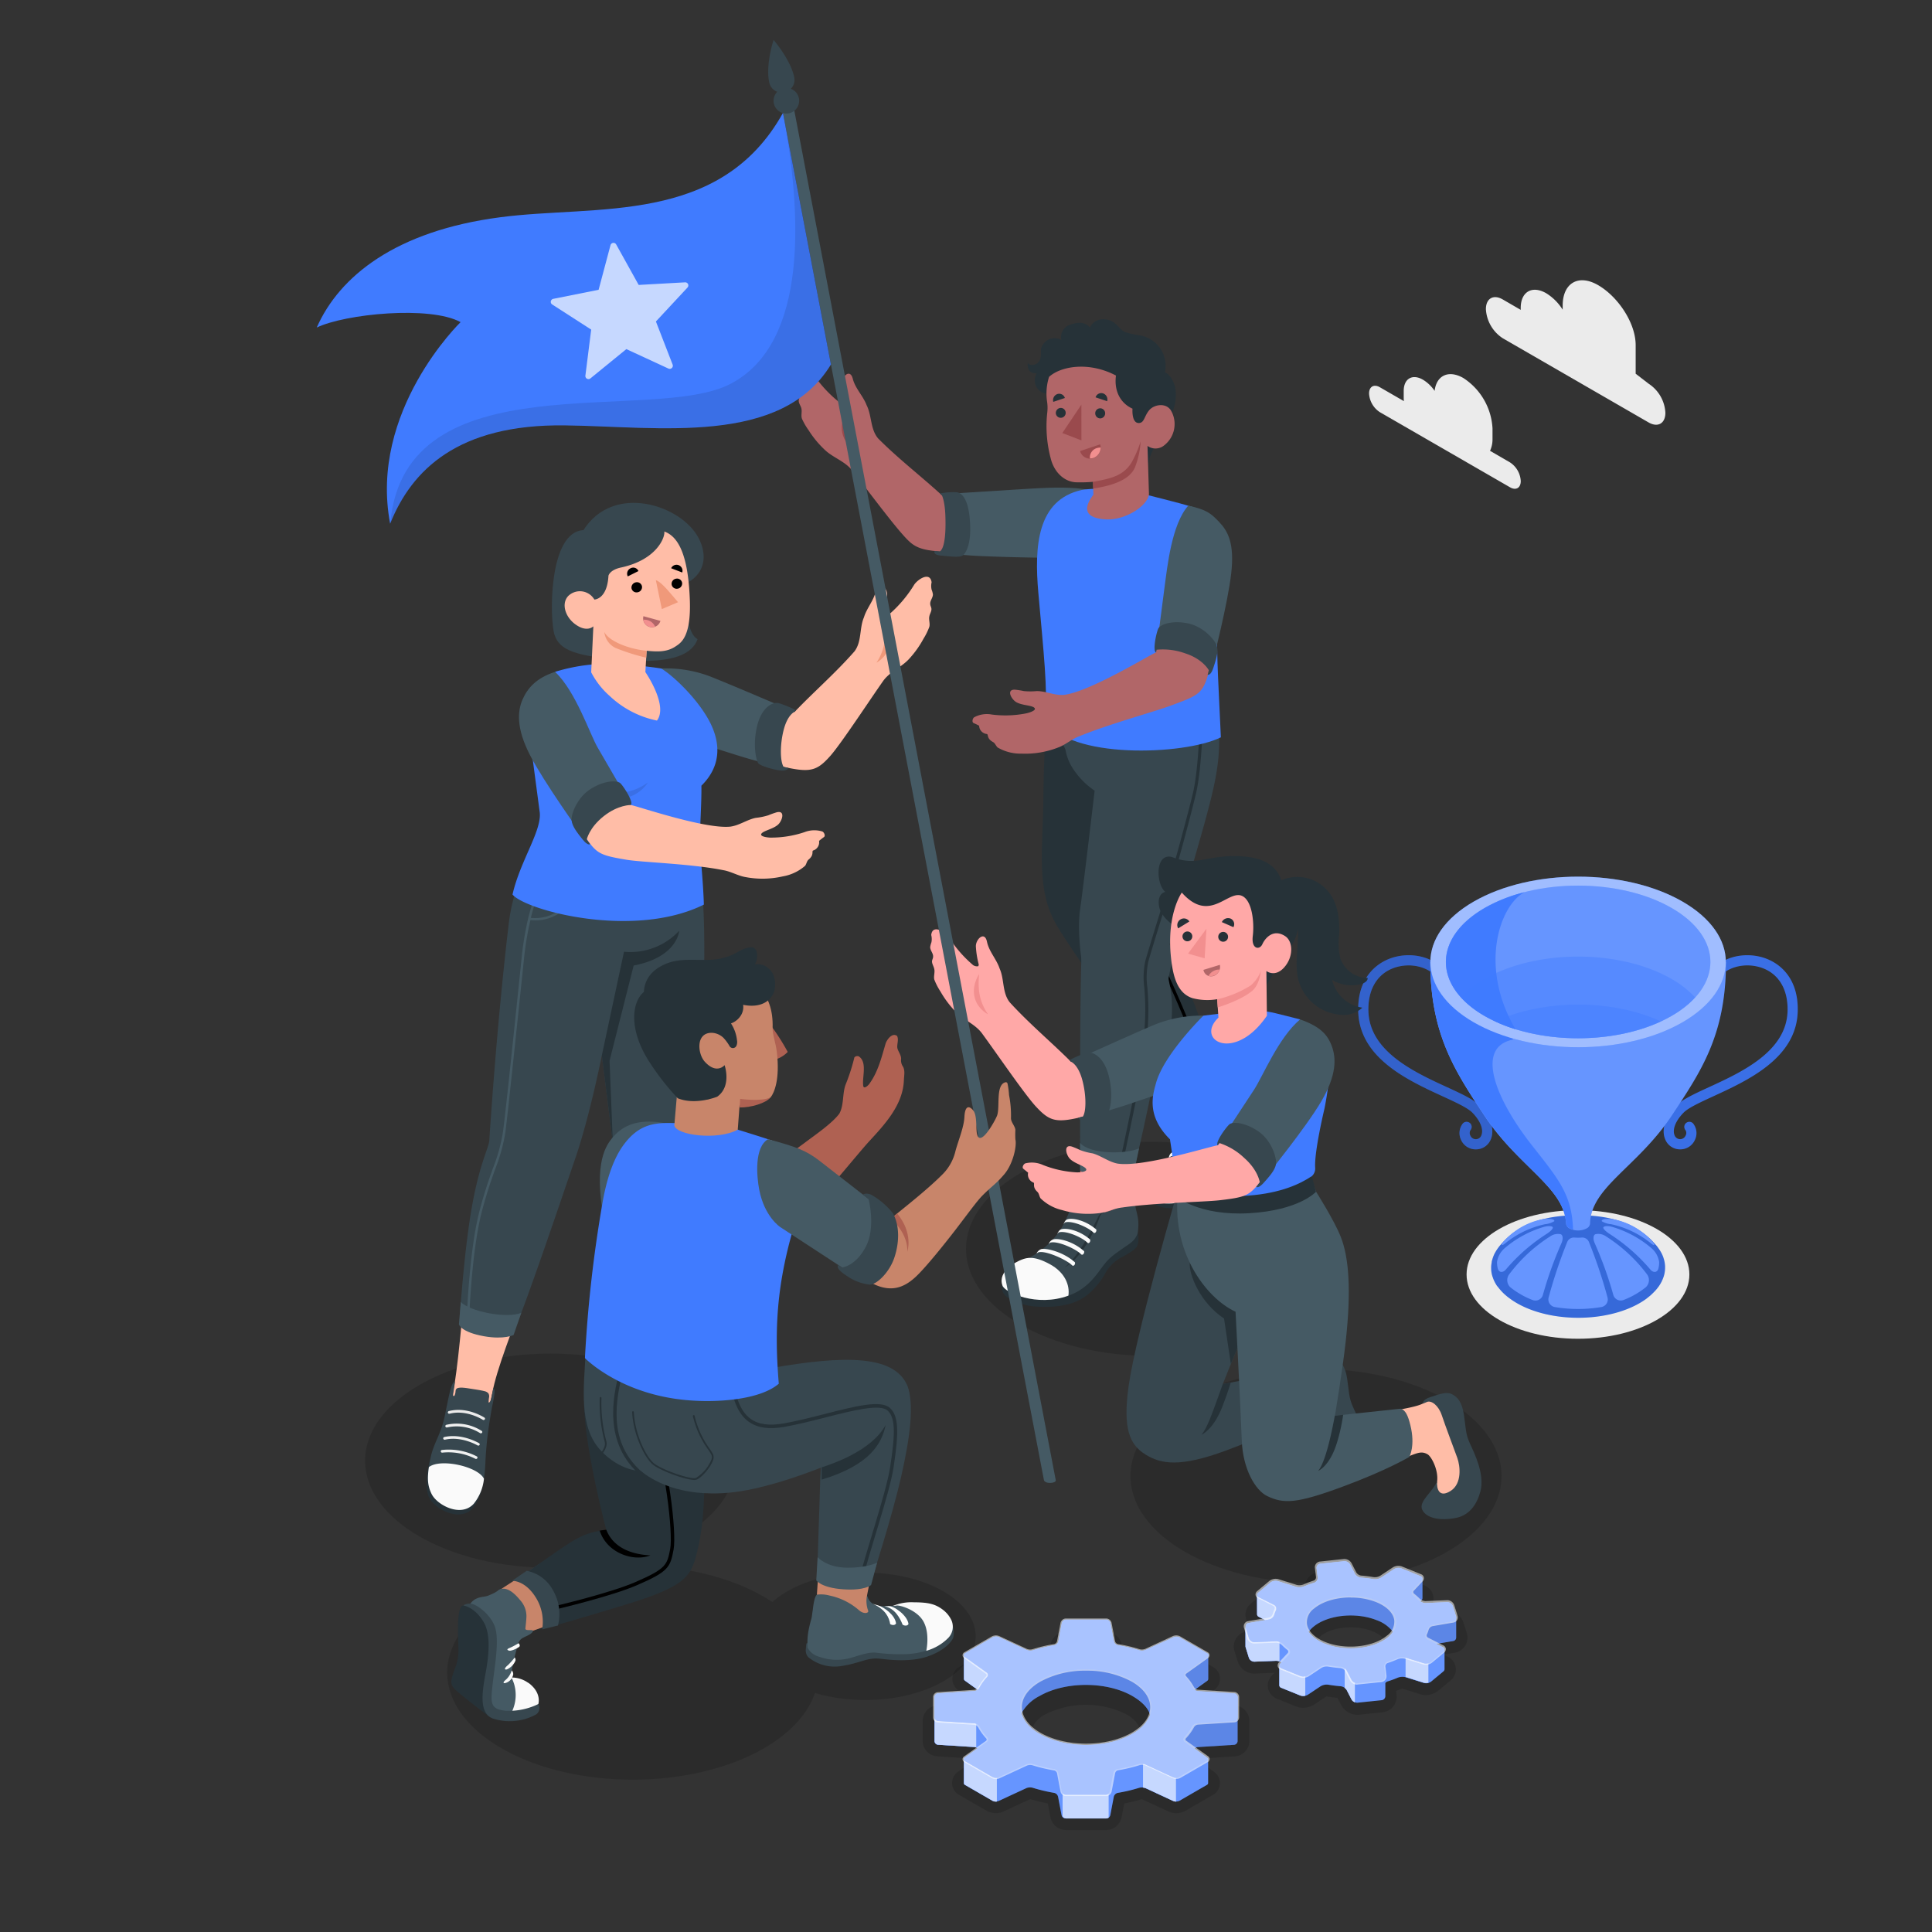 <svg xmlns="http://www.w3.org/2000/svg" viewBox="0 0 500 500"><rect x="0" y="0" width="500" height="500" fill="#333333" stroke="none"/><g id="freepik--Shadows--inject-64"><ellipse id="freepik--Shadow--inject-64" cx="408.38" cy="329.83" rx="28.83" ry="16.64" style="fill:#ebebeb"></ellipse><ellipse id="freepik--shadow--inject-64" cx="340.58" cy="381.99" rx="48.02" ry="27.72" style="opacity:0.15"></ellipse><ellipse id="freepik--shadow--inject-64" cx="298.02" cy="323.21" rx="48.02" ry="27.72" style="opacity:0.15"></ellipse><ellipse id="freepik--shadow--inject-64" cx="142.5" cy="378.03" rx="48.02" ry="27.72" style="opacity:0.15"></ellipse><path d="M244.14,411.82c-11.16-6.43-29.23-6.43-40.38,0a22.9,22.9,0,0,0-3.87,2.78c-.7-.46-1.41-.91-2.17-1.35-18.76-10.83-49.16-10.83-67.92,0s-18.75,28.38,0,39.21,49.16,10.82,67.92,0c7-4.06,11.43-9.07,13.18-14.32,10.74,3.19,24.24,2.19,33.24-3C255.29,428.7,255.29,418.26,244.14,411.82Z" style="opacity:0.15"></path></g><g id="freepik--Clouds--inject-64"><g id="freepik--clouds--inject-64"><path d="M357.11,100.22l6.22,3.59a7.86,7.86,0,0,1-.05-.83v-1.8c0-3.2,2.25-4.5,5-2.9a9.75,9.75,0,0,1,3,2.88c.46-4,3.62-5.53,7.46-3.31a16.6,16.6,0,0,1,7.52,13v2.7a7.07,7.07,0,0,1-.64,3.12l5.17,3a6.15,6.15,0,0,1,2.78,4.83c0,1.78-1.24,2.5-2.78,1.61l-33.7-19.45a6.17,6.17,0,0,1-2.78-4.83C354.33,100.05,355.57,99.33,357.11,100.22Z" style="fill:#ebebeb"></path><path d="M426.66,99.3l-3.35-2.58V89.34c0-5.84-4.66-12.63-9.73-15.55h0c-5.06-2.93-9.16-.56-9.16,5.29v1.07a13.22,13.22,0,0,0-4.26-4.26h0c-3.64-2.1-6.6-.39-6.6,3.81v.49l-4.66-2.7c-2.4-1.38-4.35-.26-4.35,2.51a9.62,9.62,0,0,0,4.35,7.53l37.76,21.8c2.4,1.38,4.34.26,4.34-2.51A9.58,9.58,0,0,0,426.66,99.3Z" style="fill:#ebebeb"></path></g></g><g id="freepik--Trophy--inject-64"><g id="freepik--trophy--inject-64"><path d="M382,297.45a4.12,4.12,0,0,1-3.89-2.47,4,4,0,0,1,.47-4.22,1.31,1.31,0,1,1,1.95,1.75,1.46,1.46,0,0,0,0,1.39,1.51,1.51,0,0,0,1.49.92,1.48,1.48,0,0,0,1.36-1c.5-1.16.15-3.31-2.31-5.85-1.23-1.27-4.23-2.65-7.71-4.25-9.09-4.18-21.53-9.91-21.85-22-.24-9.08,5.27-13.33,10.51-14.28,6-1.08,11.76,1.73,13.41,6.53a1.31,1.31,0,0,1-2.48.86c-1.22-3.53-5.81-5.65-10.47-4.8-5.39,1-8.51,5.32-8.34,11.62.27,10.47,11.86,15.81,20.32,19.7,3.87,1.78,6.92,3.19,8.5,4.81,2.85,2.94,3.91,6.19,2.85,8.71A4.12,4.12,0,0,1,382,297.45Z" style="fill:#407BFF"></path><g style="opacity:0.2"><path d="M382,297.45a4.12,4.12,0,0,1-3.89-2.47,4,4,0,0,1,.47-4.22,1.31,1.31,0,1,1,1.95,1.75,1.46,1.46,0,0,0,0,1.39,1.51,1.51,0,0,0,1.49.92,1.48,1.48,0,0,0,1.36-1c.5-1.16.15-3.31-2.31-5.85-1.23-1.27-4.23-2.65-7.71-4.25-9.09-4.18-21.53-9.91-21.85-22-.24-9.08,5.27-13.33,10.51-14.28,6-1.08,11.76,1.73,13.41,6.53a1.31,1.31,0,0,1-2.48.86c-1.22-3.53-5.81-5.65-10.47-4.8-5.39,1-8.51,5.32-8.34,11.62.27,10.47,11.86,15.81,20.32,19.7,3.87,1.78,6.92,3.19,8.5,4.81,2.85,2.94,3.91,6.19,2.85,8.71A4.12,4.12,0,0,1,382,297.45Z"></path></g><path d="M434.77,297.45a4.12,4.12,0,0,0,3.88-2.47,4,4,0,0,0-.47-4.22,1.31,1.31,0,1,0-1.95,1.75,1.41,1.41,0,0,1,0,1.39,1.54,1.54,0,0,1-2.85-.08c-.5-1.16-.15-3.31,2.31-5.85,1.24-1.27,4.24-2.65,7.71-4.25,9.09-4.18,21.53-9.91,21.85-22,.24-9.08-5.27-13.33-10.5-14.28-6-1.08-11.76,1.73-13.42,6.53a1.32,1.32,0,0,0,2.49.86c1.21-3.53,5.81-5.65,10.46-4.8,5.39,1,8.51,5.32,8.34,11.62-.27,10.47-11.86,15.81-20.32,19.7-3.87,1.78-6.92,3.19-8.5,4.81-2.84,2.94-3.91,6.19-2.84,8.71A4.11,4.11,0,0,0,434.77,297.45Z" style="fill:#407BFF"></path><path d="M434.77,297.45a4.12,4.12,0,0,0,3.88-2.47,4,4,0,0,0-.47-4.22,1.31,1.31,0,1,0-1.95,1.75,1.41,1.41,0,0,1,0,1.39,1.54,1.54,0,0,1-2.85-.08c-.5-1.16-.15-3.31,2.31-5.85,1.24-1.27,4.24-2.65,7.71-4.25,9.09-4.18,21.53-9.91,21.85-22,.24-9.08-5.27-13.33-10.5-14.28-6-1.08-11.76,1.73-13.42,6.53a1.32,1.32,0,0,0,2.49.86c1.21-3.53,5.81-5.65,10.46-4.8,5.39,1,8.51,5.32,8.34,11.62-.27,10.47-11.86,15.81-20.32,19.7-3.87,1.78-6.92,3.19-8.5,4.81-2.84,2.94-3.91,6.19-2.84,8.71A4.11,4.11,0,0,0,434.77,297.45Z" style="opacity:0.1"></path><path d="M387.49,332.89a11.5,11.5,0,0,1-.6-1c-.05-.09-.09-.18-.14-.28a7.46,7.46,0,0,1-.37-.88c0-.09-.07-.18-.1-.27a7.64,7.64,0,0,1-.28-1.12v0a7.43,7.43,0,0,1-.09-1.15c0-.11,0-.22,0-.34A7,7,0,0,1,386,327l.06-.41c0-.26.12-.51.19-.76s.07-.25.12-.38a8.79,8.79,0,0,1,.44-1.06l.19-.33c.14-.25.29-.5.46-.75s.2-.29.31-.43.15-.22.24-.33l.38-.44.2-.23c4.82-5.54,11.91-7.38,19.84-7.38s15,1.85,19.85,7.4l.17.19.4.46.25.35.29.4c.18.27.34.53.49.8.05.1.11.19.15.28a10,10,0,0,1,.46,1.08c0,.11.07.23.1.34a8,8,0,0,1,.2.81,2.2,2.2,0,0,1,.06.37,6,6,0,0,1,.07.85,2.71,2.71,0,0,1,0,.29,7.4,7.4,0,0,1-.38,2.31l-.09.24a8.18,8.18,0,0,1-.39.92c0,.08-.07.16-.12.24a9,9,0,0,1-.64,1.06s0,0,0,0a11.85,11.85,0,0,1-.91,1.13l-.07.07c-.3.33-.63.64-1,1l-.24.21c-.33.28-.67.54-1,.81-.09.06-.17.13-.27.19-.45.32-.93.63-1.45.93-8.78,5.08-23.05,5.08-31.83,0-.51-.3-1-.61-1.44-.92l-.3-.22q-.53-.37-1-.78l-.27-.23c-.34-.3-.65-.61-.94-.92l-.1-.11a11.51,11.51,0,0,1-.9-1.11A.47.47,0,0,0,387.49,332.89Z" style="fill:#407BFF"></path><g style="opacity:0.15"><path d="M387.49,332.89a11.5,11.5,0,0,1-.6-1c-.05-.09-.09-.18-.14-.28a7.46,7.46,0,0,1-.37-.88c0-.09-.07-.18-.1-.27a7.64,7.64,0,0,1-.28-1.12v0a7.43,7.43,0,0,1-.09-1.15c0-.11,0-.22,0-.34A7,7,0,0,1,386,327l.06-.41c0-.26.12-.51.19-.76s.07-.25.12-.38a8.79,8.79,0,0,1,.44-1.06l.19-.33c.14-.25.29-.5.46-.75s.2-.29.31-.43.15-.22.24-.33l.38-.44.2-.23c4.82-5.54,11.91-7.38,19.84-7.38s15,1.85,19.85,7.4l.17.19.4.46.25.35.29.4c.18.27.34.53.49.8.05.1.11.19.15.28a10,10,0,0,1,.46,1.08c0,.11.07.23.1.34a8,8,0,0,1,.2.81,2.2,2.2,0,0,1,.06.37,6,6,0,0,1,.07.85,2.71,2.71,0,0,1,0,.29,7.4,7.4,0,0,1-.38,2.31l-.09.24a8.18,8.18,0,0,1-.39.92c0,.08-.07.16-.12.24a9,9,0,0,1-.64,1.06s0,0,0,0a11.85,11.85,0,0,1-.91,1.13l-.07.07c-.3.33-.63.64-1,1l-.24.21c-.33.28-.67.54-1,.81-.09.06-.17.13-.27.19-.45.32-.93.63-1.45.93-8.78,5.08-23.05,5.08-31.83,0-.51-.3-1-.61-1.44-.92l-.3-.22q-.53-.37-1-.78l-.27-.23c-.34-.3-.65-.61-.94-.92l-.1-.11a11.51,11.51,0,0,1-.9-1.11A.47.47,0,0,0,387.49,332.89Z"></path></g><path d="M389.59,321.73a24.54,24.54,0,0,1,10.23-4.9,5.9,5.9,0,0,0,2.4-.77c.19-.26-.25-.54-1.1-.59a11.35,11.35,0,0,0-1.53,0,17.61,17.61,0,0,0-7.59,3.25,17.22,17.22,0,0,0-3,2.77C388.37,322.36,388.69,322.48,389.59,321.73Zm27.41-4.9a24.49,24.49,0,0,1,10.22,4.9c.91.75,1.23.63.57-.22a17.22,17.22,0,0,0-3-2.77,17.61,17.61,0,0,0-7.59-3.25,11.35,11.35,0,0,0-1.53,0c-.84,0-1.29.33-1.1.59A5.91,5.91,0,0,0,417,316.83Zm-16.69,2.47c1-.64,1.64-1.35,1.55-1.66s-1-.46-2.14-.16a27.56,27.56,0,0,0-10.34,5.58,5.86,5.86,0,0,0-1.95,3.53,7,7,0,0,0,.18,1.65c.27,1.15,1.34,1.21,2.1.31A46.92,46.92,0,0,1,400.31,319.3Zm15.36.7a3.48,3.48,0,0,0-2.79-.58c-.57.26-.64,1.26-.16,2.33a97.75,97.75,0,0,1,4.8,13.35,2,2,0,0,0,2.58,1.36,21.49,21.49,0,0,0,5.85-3.34,2.52,2.52,0,0,0,.35-3.25A40.22,40.22,0,0,0,415.67,320Zm11.76,3.06a27.48,27.48,0,0,0-10.34-5.58c-1.14-.3-2-.15-2.14.16s.57,1,1.56,1.66a47.14,47.14,0,0,1,10.6,9.25c.75.9,1.83.84,2.09-.31a6.52,6.52,0,0,0,.18-1.65A5.8,5.8,0,0,0,427.43,323.06Zm-16.22-1.63a1.84,1.84,0,0,0-1.83-1.15,11.9,11.9,0,0,1-1.95,0,1.84,1.84,0,0,0-1.83,1.15,126.21,126.21,0,0,0-4.81,14.34,2,2,0,0,0,1.54,2.48,36.44,36.44,0,0,0,12.15,0,2,2,0,0,0,1.54-2.48A126.21,126.21,0,0,0,411.21,321.43Zm-7.28-2a3.45,3.45,0,0,0-2.78.58,39.91,39.91,0,0,0-10.63,9.87,2.52,2.52,0,0,0,.34,3.25,21.49,21.49,0,0,0,5.85,3.34,2,2,0,0,0,2.59-1.36,99.11,99.11,0,0,1,4.79-13.35C404.57,320.68,404.5,319.68,403.93,319.42Z" style="fill:#407BFF"></path><path d="M389.59,321.73a24.54,24.54,0,0,1,10.23-4.9,5.9,5.9,0,0,0,2.4-.77c.19-.26-.25-.54-1.1-.59a11.35,11.35,0,0,0-1.53,0,17.61,17.61,0,0,0-7.59,3.25,17.22,17.22,0,0,0-3,2.77C388.37,322.36,388.69,322.48,389.59,321.73Zm27.41-4.9a24.49,24.49,0,0,1,10.22,4.9c.91.75,1.23.63.57-.22a17.22,17.22,0,0,0-3-2.77,17.61,17.61,0,0,0-7.59-3.25,11.35,11.35,0,0,0-1.53,0c-.84,0-1.29.33-1.1.59A5.91,5.91,0,0,0,417,316.83Zm-16.69,2.47c1-.64,1.64-1.35,1.55-1.66s-1-.46-2.14-.16a27.56,27.56,0,0,0-10.34,5.58,5.86,5.86,0,0,0-1.95,3.53,7,7,0,0,0,.18,1.65c.27,1.15,1.34,1.21,2.1.31A46.92,46.92,0,0,1,400.31,319.3Zm15.36.7a3.48,3.48,0,0,0-2.79-.58c-.57.26-.64,1.26-.16,2.33a97.75,97.75,0,0,1,4.8,13.35,2,2,0,0,0,2.58,1.36,21.49,21.49,0,0,0,5.85-3.34,2.52,2.52,0,0,0,.35-3.25A40.22,40.22,0,0,0,415.67,320Zm11.76,3.06a27.48,27.48,0,0,0-10.34-5.58c-1.14-.3-2-.15-2.14.16s.57,1,1.56,1.66a47.14,47.14,0,0,1,10.6,9.25c.75.9,1.83.84,2.09-.31a6.52,6.52,0,0,0,.18-1.65A5.8,5.8,0,0,0,427.43,323.06Zm-16.22-1.63a1.84,1.84,0,0,0-1.83-1.15,11.9,11.9,0,0,1-1.95,0,1.84,1.84,0,0,0-1.83,1.15,126.21,126.21,0,0,0-4.81,14.34,2,2,0,0,0,1.54,2.48,36.44,36.44,0,0,0,12.15,0,2,2,0,0,0,1.54-2.48A126.21,126.21,0,0,0,411.21,321.43Zm-7.28-2a3.45,3.45,0,0,0-2.78.58,39.91,39.91,0,0,0-10.63,9.87,2.52,2.52,0,0,0,.34,3.25,21.49,21.49,0,0,0,5.85,3.34,2,2,0,0,0,2.59-1.36,99.11,99.11,0,0,1,4.79-13.35C404.57,320.68,404.5,319.68,403.93,319.42Z" style="fill:#fff;opacity:0.2"></path><path d="M370.16,249c0,18.72,6.47,28.31,13.95,39.65,8.86,13.42,20.68,18.59,21.19,28a1.54,1.54,0,0,0,.91,1.27,4.83,4.83,0,0,0,4.38,0,1.54,1.54,0,0,0,.91-1.26h0c.21-9.45,12.32-14.63,21.18-28,7.49-11.34,14-20.78,14-39.65Z" style="fill:#407BFF"></path><path d="M370.16,249c0,18.72,6.47,28.31,13.95,39.65,8.86,13.42,20.68,18.59,21.19,28a1.54,1.54,0,0,0,.91,1.27,4.83,4.83,0,0,0,4.38,0,1.54,1.54,0,0,0,.91-1.26h0c.21-9.45,12.32-14.63,21.18-28,7.49-11.34,14-20.78,14-39.65Z" style="fill:#fff;opacity:0.2"></path><path d="M370.16,249.23c.07,18.53,6.51,28.09,13.95,39.37,8.86,13.42,20.68,18.59,21.19,28a1.54,1.54,0,0,0,.91,1.27,3.46,3.46,0,0,0,.9.36c-.32-9.13-3.73-13-10.62-21.79-9.37-11.91-14.92-25.46-4.87-27.4,0,0-15.19-18.57-18.95-20.13H370.2A1.88,1.88,0,0,0,370.16,249.23Z" style="fill:#407BFF"></path><path d="M435.44,264.56c-14.93,8.62-39.13,8.62-54.06,0s-14.94-22.6,0-31.22,39.14-8.62,54.07,0S450.37,255.94,435.44,264.56Z" style="fill:#407BFF"></path><path d="M435.44,264.56c-14.93,8.62-39.13,8.62-54.06,0s-14.94-22.6,0-31.22,39.14-8.62,54.07,0S450.37,255.94,435.44,264.56Z" style="fill:#fff;opacity:0.5"></path><path d="M432.6,262.92c-13.36,7.71-35,7.71-48.38,0s-13.37-20.22,0-27.94,35-7.71,48.39,0S446,255.21,432.6,262.92Z" style="fill:#407BFF"></path><path d="M432.6,262.92c-13.36,7.71-35,7.71-48.38,0s-13.37-20.22,0-27.94,35-7.71,48.39,0S446,255.21,432.6,262.92Z" style="fill:#fff;opacity:0.2"></path><path d="M394.54,230.9A40.56,40.56,0,0,0,384.22,235c-13.36,7.72-13.36,20.23,0,27.94a39.26,39.26,0,0,0,8,3.43C382.62,250.14,388.15,234.25,394.54,230.9Z" style="fill:#407BFF"></path><path d="M432.6,253.35c-13.36-7.71-35-7.71-48.39,0a25.34,25.34,0,0,0-6.1,4.78,25,25,0,0,0,6.11,4.79c13.36,7.71,35,7.71,48.38,0a25.4,25.4,0,0,0,6.11-4.78A25.38,25.38,0,0,0,432.6,253.35Z" style="fill:#407BFF;opacity:0.4"></path><path d="M429.84,264.35c-12.48-5.81-30.38-5.81-42.86,0C399.46,270.15,417.36,270.15,429.84,264.35Z" style="fill:#407BFF;opacity:0.4"></path></g></g><g id="freepik--Gears--inject-64"><g id="freepik--gears--inject-64"><path id="freepik--shadow--inject-64" d="M275.85,473.61a4.11,4.11,0,0,1-4-3.31l-.68-3.56a44.29,44.29,0,0,1-4.54-1.13l-6.93,3.21a4.71,4.71,0,0,1-2,.41h0a4.78,4.78,0,0,1-2.37-.6l-7.09-4.1a3.51,3.51,0,0,1-.3-6l3.71-2.68c-.17-.25-.34-.51-.5-.77l-8.67-.55a4,4,0,0,1-3.69-3.94v-5.27a4,4,0,0,1,3.7-3.94l8.66-.54c.16-.26.33-.52.5-.78L248,437.39a3.52,3.52,0,0,1,.3-6l7.1-4.09a4.9,4.9,0,0,1,4.33-.2l6.93,3.21c1.45-.44,3-.82,4.54-1.13l.68-3.56a4.11,4.11,0,0,1,4-3.31h10.43a4.13,4.13,0,0,1,4,3.31l.68,3.56c1.56.31,3.08.69,4.54,1.13l6.93-3.21a4.9,4.9,0,0,1,4.33.2l7.09,4.09a3.51,3.51,0,0,1,.3,6l-3.71,2.68c.17.26.34.52.5.78l8.66.55a3.94,3.94,0,0,1,3.7,3.93v5.27a4,4,0,0,1-3.7,3.94l-8.66.55c-.16.26-.33.52-.5.77l3.72,2.68a3.52,3.52,0,0,1-.31,6l-7.09,4.1a4.78,4.78,0,0,1-2.37.6,4.71,4.71,0,0,1-2-.41l-6.93-3.21a45.62,45.62,0,0,1-4.54,1.13l-.68,3.56a4.11,4.11,0,0,1-4,3.31Zm-5.26-30c-2.2,1.27-3.47,2.84-3.47,4.32s1.27,3,3.47,4.32a23.55,23.55,0,0,0,21,0C293.76,451,295,449.44,295,448s-1.26-3.05-3.47-4.32a23.47,23.47,0,0,0-21,0Z" style="opacity:0.15"></path><path d="M249.45,428.33h0l0,6.16h0a.6.6,0,0,0,.28.47l3.25,2.33a1.61,1.61,0,0,1-.82.35l-9.45.6a1,1,0,0,0-.89.94V450.6a1,1,0,0,0,.88.94l9.46.6a1.63,1.63,0,0,1,.8.33l-3.26,2.35a.6.6,0,0,0-.28.47h0l0,6.17h0a.59.59,0,0,0,.33.47l7.1,4.1a2,2,0,0,0,1.57.07l7.19-3.33a2.56,2.56,0,0,1,1.64-.1,43.25,43.25,0,0,0,5.58,1.33,1.33,1.33,0,0,1,1,1l.9,4.74a1.11,1.11,0,0,0,1.05.87H286.3a1.11,1.11,0,0,0,1.05-.87l.9-4.74a1.37,1.37,0,0,1,1-1,41.64,41.64,0,0,0,5.58-1.32,2.59,2.59,0,0,1,1.65.1l7.19,3.33a2,2,0,0,0,1.57-.07l7.09-4.1a.56.56,0,0,0,.33-.48h0V455.3h0a.6.6,0,0,0-.28-.47l-3.24-2.33a1.61,1.61,0,0,1,.82-.35l9.45-.6a1,1,0,0,0,.88-.94v-7.39h0v-4a1,1,0,0,0-.89-.94l-9.45-.6a1.6,1.6,0,0,1-.8-.33l3.26-2.35a.6.6,0,0,0,.28-.48h0v-6.15h0a.57.57,0,0,0-.33-.48l-7.09-4.1a2,2,0,0,0-1.57-.07L296.5,427a2.56,2.56,0,0,1-1.64.1,42.15,42.15,0,0,0-5.59-1.32,1.36,1.36,0,0,1-1-1l-.9-4.74a1.13,1.13,0,0,0-1.06-.87H275.86a1.13,1.13,0,0,0-1.06.87l-.89,4.74a1.39,1.39,0,0,1-1,1,41.79,41.79,0,0,0-5.59,1.32,2.56,2.56,0,0,1-1.64-.1l-7.19-3.33a2,2,0,0,0-1.57.07l-7.1,4.1A.6.6,0,0,0,249.45,428.33Zm43.6,20.4c-6.61,3.83-17.35,3.83-24,0a9.55,9.55,0,0,1-4.73-5.28,11,11,0,0,1,4.73-4.53c6.62-3.82,17.35-3.82,24,0,2.58,1.5,4.1,3.16,4.61,4.86A9.74,9.74,0,0,1,293.05,448.73Z" style="fill:#407BFF"></path><path d="M249.45,428.33h0l0,6.16h0a.6.6,0,0,0,.28.47l3.25,2.33a1.61,1.61,0,0,1-.82.35l-9.45.6a1,1,0,0,0-.89.94V450.6a1,1,0,0,0,.88.94l9.46.6a1.63,1.63,0,0,1,.8.33l-3.26,2.35a.6.6,0,0,0-.28.47h0l0,6.17h0a.59.59,0,0,0,.33.47l7.1,4.1a2,2,0,0,0,1.57.07l7.19-3.33a2.56,2.56,0,0,1,1.64-.1,43.25,43.25,0,0,0,5.58,1.33,1.33,1.33,0,0,1,1,1l.9,4.74a1.11,1.11,0,0,0,1.05.87H286.3a1.11,1.11,0,0,0,1.05-.87l.9-4.74a1.37,1.37,0,0,1,1-1,41.64,41.64,0,0,0,5.58-1.32,2.59,2.59,0,0,1,1.65.1l7.19,3.33a2,2,0,0,0,1.57-.07l7.09-4.1a.56.56,0,0,0,.33-.48h0V455.3h0a.6.6,0,0,0-.28-.47l-3.24-2.33a1.61,1.61,0,0,1,.82-.35l9.45-.6a1,1,0,0,0,.88-.94v-7.39h0v-4a1,1,0,0,0-.89-.94l-9.45-.6a1.6,1.6,0,0,1-.8-.33l3.26-2.35a.6.6,0,0,0,.28-.48h0v-6.15h0a.57.57,0,0,0-.33-.48l-7.09-4.1a2,2,0,0,0-1.57-.07L296.5,427a2.56,2.56,0,0,1-1.64.1,42.15,42.15,0,0,0-5.59-1.32,1.36,1.36,0,0,1-1-1l-.9-4.74a1.13,1.13,0,0,0-1.06-.87H275.86a1.13,1.13,0,0,0-1.06.87l-.89,4.74a1.39,1.39,0,0,1-1,1,41.79,41.79,0,0,0-5.59,1.32,2.56,2.56,0,0,1-1.64-.1l-7.19-3.33a2,2,0,0,0-1.57.07l-7.1,4.1A.6.6,0,0,0,249.45,428.33Zm43.6,20.4c-6.61,3.83-17.35,3.83-24,0a9.55,9.55,0,0,1-4.73-5.28,11,11,0,0,1,4.73-4.53c6.62-3.82,17.35-3.82,24,0,2.58,1.5,4.1,3.16,4.61,4.86A9.74,9.74,0,0,1,293.05,448.73Z" style="fill:#fff;opacity:0.2"></path><path d="M306.68,449.62a.75.75,0,0,0,.1,1.16l2.37,1.7a1.62,1.62,0,0,1,.83-.34l9.45-.6a1,1,0,0,0,.89-.94l0-7.39v1.24a1,1,0,0,1-.88.94L310,446a1.74,1.74,0,0,0-1.27.85A14.44,14.44,0,0,1,306.68,449.62Zm6-21.22a.74.74,0,0,1-.28.41l-5.63,4a.76.76,0,0,0-.1,1.16,14.44,14.44,0,0,1,2,2.78,1.54,1.54,0,0,0,.47.52l3.26-2.35a.58.58,0,0,0,.28-.48h0Z" style="opacity:0.1"></path><path d="M269.09,434.9c6.62-3.82,17.34-3.83,24,0,4.19,2.41,5.73,5.77,4.62,8.89-.5-1.7-2-3.37-4.61-4.87-6.62-3.82-17.35-3.82-24,0a10.94,10.94,0,0,0-4.73,4.51C263.48,440.43,265.06,437.22,269.09,434.9Z" style="opacity:0.1"></path><path d="M241.86,450.6a1,1,0,0,0,.88.94l9.46.6a1.16,1.16,0,0,1,.46.14v-6.16a1.37,1.37,0,0,0-.48-.13l-9.45-.6a1,1,0,0,1-.87-.82Zm7.61-16.11h0a.63.63,0,0,0,.28.47L253,437.3a1.9,1.9,0,0,0,.44-.51,14,14,0,0,1,1.91-2.66l.1-.12a.79.79,0,0,0,.19-.33l0-.12a.65.65,0,0,0,0-.24.69.69,0,0,0-.18-.35.77.77,0,0,0-.13-.12l-5.62-4-.13-.11a.44.44,0,0,1-.12-.19.4.4,0,0,1,0-.18h0Zm0,27a.57.57,0,0,0,.33.47l7.1,4.1a1.8,1.8,0,0,0,1.09.18v-6.14a1.83,1.83,0,0,1-1.1-.19l-7.1-4.09a.69.69,0,0,1-.33-.44Zm46.34,1.14a2.47,2.47,0,0,1,.71.16l7.18,3.34a1.93,1.93,0,0,0,.65.12l0-6.14a1.47,1.47,0,0,1-.64-.13l-7.19-3.34a2.32,2.32,0,0,0-.71-.16ZM275,470.09a1.09,1.09,0,0,0,.92.52H286.3a1,1,0,0,0,.63-.22v-6.16a1,1,0,0,1-.63.24H275.85A1.07,1.07,0,0,1,275,464Z" style="fill:#407BFF"></path><path d="M241.86,450.6a1,1,0,0,0,.88.94l9.46.6a1.16,1.16,0,0,1,.46.14v-6.16a1.37,1.37,0,0,0-.48-.13l-9.45-.6a1,1,0,0,1-.87-.82Zm7.61-16.11h0a.63.63,0,0,0,.28.47L253,437.3a1.9,1.9,0,0,0,.44-.51,14,14,0,0,1,1.91-2.66l.1-.12a.79.79,0,0,0,.19-.33l0-.12a.65.65,0,0,0,0-.24.69.69,0,0,0-.18-.35.77.77,0,0,0-.13-.12l-5.62-4-.13-.11a.44.44,0,0,1-.12-.19.4.4,0,0,1,0-.18h0Zm0,27a.57.57,0,0,0,.33.47l7.1,4.1a1.8,1.8,0,0,0,1.09.18v-6.14a1.83,1.83,0,0,1-1.1-.19l-7.1-4.09a.69.69,0,0,1-.33-.44Zm46.34,1.14a2.47,2.47,0,0,1,.71.16l7.18,3.34a1.93,1.93,0,0,0,.65.12l0-6.14a1.47,1.47,0,0,1-.64-.13l-7.19-3.34a2.32,2.32,0,0,0-.71-.16ZM275,470.09a1.09,1.09,0,0,0,.92.52H286.3a1,1,0,0,0,.63-.22v-6.16a1,1,0,0,1-.63.24H275.85A1.07,1.07,0,0,1,275,464Z" style="fill:#fff;opacity:0.7"></path><path d="M256.88,423.75l-7.1,4.1a.53.53,0,0,0,0,1l5.62,4a.75.75,0,0,1,.1,1.16,14,14,0,0,0-2,2.78,1.76,1.76,0,0,1-1.28.85l-9.45.6a1,1,0,0,0-.89.94v5.27a1,1,0,0,0,.89.94l9.45.6a1.76,1.76,0,0,1,1.28.85,13.68,13.68,0,0,0,2,2.78.75.75,0,0,1-.1,1.16l-5.62,4a.53.53,0,0,0,0,1l7.09,4.1a2,2,0,0,0,1.57.07l7.19-3.33a2.56,2.56,0,0,1,1.64-.1,43.8,43.8,0,0,0,5.59,1.33,1.37,1.37,0,0,1,1,1l.9,4.73a1.11,1.11,0,0,0,1.05.87h10.43a1.13,1.13,0,0,0,1-.87l.9-4.73a1.35,1.35,0,0,1,1-1,43.4,43.4,0,0,0,5.59-1.33,2.56,2.56,0,0,1,1.64.1l7.19,3.33a2,2,0,0,0,1.57-.07l7.09-4.1a.53.53,0,0,0,0-1l-5.62-4a.75.75,0,0,1-.1-1.16,13.68,13.68,0,0,0,2-2.78A1.76,1.76,0,0,1,310,446l9.45-.6a1,1,0,0,0,.89-.94v-5.27a1,1,0,0,0-.89-.94l-9.45-.6a1.76,1.76,0,0,1-1.28-.85,13.68,13.68,0,0,0-2-2.78.75.75,0,0,1,.1-1.16l5.62-4a.53.53,0,0,0,0-1l-7.09-4.1a2,2,0,0,0-1.57-.07L296.5,427a2.56,2.56,0,0,1-1.64.1,42.15,42.15,0,0,0-5.59-1.32,1.36,1.36,0,0,1-1-1l-.9-4.74a1.13,1.13,0,0,0-1.06-.87H275.86a1.13,1.13,0,0,0-1.06.87l-.89,4.74a1.39,1.39,0,0,1-1,1,41.79,41.79,0,0,0-5.59,1.32,2.56,2.56,0,0,1-1.64-.1l-7.19-3.33A2,2,0,0,0,256.88,423.75Zm36.17,11.15c6.62,3.82,6.62,10,0,13.83s-17.35,3.83-24,0-6.62-10,0-13.83S286.43,431.08,293.05,434.9Z" style="fill:#407BFF"></path><g style="opacity:0.55"><path d="M256.88,423.75l-7.1,4.1a.53.53,0,0,0,0,1l5.62,4a.75.75,0,0,1,.1,1.16,14,14,0,0,0-2,2.78,1.76,1.76,0,0,1-1.28.85l-9.45.6a1,1,0,0,0-.89.94v5.27a1,1,0,0,0,.89.94l9.45.6a1.76,1.76,0,0,1,1.28.85,13.68,13.68,0,0,0,2,2.78.75.75,0,0,1-.1,1.16l-5.62,4a.53.53,0,0,0,0,1l7.09,4.1a2,2,0,0,0,1.57.07l7.19-3.33a2.56,2.56,0,0,1,1.64-.1,43.8,43.8,0,0,0,5.59,1.33,1.37,1.37,0,0,1,1,1l.9,4.73a1.11,1.11,0,0,0,1.05.87h10.43a1.13,1.13,0,0,0,1-.87l.9-4.73a1.35,1.35,0,0,1,1-1,43.4,43.4,0,0,0,5.59-1.33,2.56,2.56,0,0,1,1.64.1l7.19,3.33a2,2,0,0,0,1.57-.07l7.09-4.1a.53.53,0,0,0,0-1l-5.62-4a.75.75,0,0,1-.1-1.16,13.68,13.68,0,0,0,2-2.78A1.76,1.76,0,0,1,310,446l9.45-.6a1,1,0,0,0,.89-.94v-5.27a1,1,0,0,0-.89-.94l-9.45-.6a1.76,1.76,0,0,1-1.28-.85,13.68,13.68,0,0,0-2-2.78.75.75,0,0,1,.1-1.16l5.62-4a.53.53,0,0,0,0-1l-7.09-4.1a2,2,0,0,0-1.57-.07L296.5,427a2.56,2.56,0,0,1-1.64.1,42.15,42.15,0,0,0-5.59-1.32,1.36,1.36,0,0,1-1-1l-.9-4.74a1.13,1.13,0,0,0-1.06-.87H275.86a1.13,1.13,0,0,0-1.06.87l-.89,4.74a1.39,1.39,0,0,1-1,1,41.79,41.79,0,0,0-5.59,1.32,2.56,2.56,0,0,1-1.64-.1l-7.19-3.33A2,2,0,0,0,256.88,423.75Zm36.17,11.15c6.62,3.82,6.62,10,0,13.83s-17.35,3.83-24,0-6.62-10,0-13.83S286.43,431.08,293.05,434.9Z" style="fill:#fff"></path><path d="M286.29,464.81H275.86a1.46,1.46,0,0,1-1.4-1.15l-.9-4.74a1,1,0,0,0-.75-.73,42.1,42.1,0,0,1-5.63-1.34,2.27,2.27,0,0,0-1.39.08l-7.2,3.33a2.21,2.21,0,0,1-1.88-.08l-7.1-4.1a.92.92,0,0,1-.5-.74.94.94,0,0,1,.42-.8l5.63-4a.41.41,0,0,0,.05-.64,15,15,0,0,1-2.06-2.85,1.39,1.39,0,0,0-1-.67l-9.46-.6a1.31,1.31,0,0,1-1.21-1.29v-5.27a1.31,1.31,0,0,1,1.21-1.29l9.46-.6a1.41,1.41,0,0,0,1-.66,14.73,14.73,0,0,1,2.06-2.86.48.48,0,0,0,.13-.35.43.43,0,0,0-.18-.28l-5.63-4.05a.94.94,0,0,1-.42-.79.92.92,0,0,1,.5-.75l7.1-4.1a2.25,2.25,0,0,1,1.88-.08l7.2,3.33a2.27,2.27,0,0,0,1.39.08,42.1,42.1,0,0,1,5.63-1.34,1,1,0,0,0,.75-.73l.9-4.74a1.47,1.47,0,0,1,1.4-1.15h10.43a1.47,1.47,0,0,1,1.39,1.15l.9,4.74a1,1,0,0,0,.75.73,42.1,42.1,0,0,1,5.63,1.34,2.35,2.35,0,0,0,1.39-.08l7.19-3.33a2.23,2.23,0,0,1,1.89.08l7.1,4.1a.92.92,0,0,1,.5.74.94.94,0,0,1-.42.8L307,433.14a.43.43,0,0,0-.18.29.47.47,0,0,0,.13.34,15,15,0,0,1,2.06,2.85,1.39,1.39,0,0,0,1,.67l9.46.6a1.31,1.31,0,0,1,1.21,1.29v5.27a1.31,1.31,0,0,1-1.21,1.29l-9.46.6a1.39,1.39,0,0,0-1,.67,14.55,14.55,0,0,1-2.06,2.85.41.41,0,0,0,.05.64l5.63,4a.94.94,0,0,1,.42.8.92.92,0,0,1-.5.74l-7.09,4.1a2.29,2.29,0,0,1-1.9.08l-7.19-3.33a2.35,2.35,0,0,0-1.39-.08,42.1,42.1,0,0,1-5.63,1.34,1,1,0,0,0-.75.73l-.9,4.74A1.46,1.46,0,0,1,286.29,464.81Zm-19.67-8.73a2.65,2.65,0,0,1,.77.11,42.55,42.55,0,0,0,5.53,1.31,1.72,1.72,0,0,1,1.33,1.29l.9,4.74a.76.76,0,0,0,.71.59h10.43a.75.75,0,0,0,.7-.59l.9-4.74a1.72,1.72,0,0,1,1.33-1.29,42.55,42.55,0,0,0,5.53-1.31,2.94,2.94,0,0,1,1.9.11l7.19,3.33a1.6,1.6,0,0,0,1.25-.05l7.09-4.1c.1-.05.16-.12.16-.18s0-.13-.14-.2l-5.62-4a1.08,1.08,0,0,1-.47-.78,1.15,1.15,0,0,1,.31-.89,14,14,0,0,0,2-2.72,2.1,2.1,0,0,1,1.56-1l9.45-.59a.61.61,0,0,0,.56-.6v-5.27a.61.61,0,0,0-.56-.59l-9.45-.6a2.1,2.1,0,0,1-1.56-1,13.72,13.72,0,0,0-2-2.72,1.15,1.15,0,0,1-.31-.89,1.08,1.08,0,0,1,.47-.78l5.62-4c.09-.07.14-.14.14-.2s-.06-.12-.16-.18l-7.09-4.1a1.6,1.6,0,0,0-1.25-.05l-7.19,3.33a2.94,2.94,0,0,1-1.9.11,43.83,43.83,0,0,0-5.53-1.31,1.72,1.72,0,0,1-1.33-1.29l-.9-4.74a.75.75,0,0,0-.7-.58H275.86a.75.75,0,0,0-.71.58l-.9,4.74a1.72,1.72,0,0,1-1.33,1.29,44.24,44.24,0,0,0-5.53,1.31,2.94,2.94,0,0,1-1.9-.11L258.3,424a1.6,1.6,0,0,0-1.25.05l-.17-.3.17.3-7.09,4.1c-.1.06-.16.12-.16.18s0,.13.14.2l5.62,4a1.08,1.08,0,0,1,.47.78,1.15,1.15,0,0,1-.31.89,13.72,13.72,0,0,0-2,2.72,2.1,2.1,0,0,1-1.56,1l-9.45.59a.62.62,0,0,0-.56.6v5.27a.62.62,0,0,0,.56.6l9.45.59a2.1,2.1,0,0,1,1.56,1,13.72,13.72,0,0,0,2,2.72,1.15,1.15,0,0,1,.31.89,1.08,1.08,0,0,1-.47.78l-5.62,4.05a.26.26,0,0,0-.14.19c0,.06.06.13.16.18l7.09,4.1a1.6,1.6,0,0,0,1.25.05l7.19-3.33A2.88,2.88,0,0,1,266.62,456.08Zm14.45-4.14a24.93,24.93,0,0,1-12.16-2.9c-3.31-1.92-5.14-4.48-5.14-7.23s1.83-5.3,5.14-7.21c6.71-3.87,17.61-3.87,24.32,0h0c3.31,1.91,5.14,4.47,5.14,7.22s-1.83,5.3-5.14,7.22A24.93,24.93,0,0,1,281.07,451.94Zm0-19.56a24.15,24.15,0,0,0-11.81,2.82c-3.09,1.78-4.79,4.13-4.79,6.61s1.7,4.84,4.79,6.62c6.51,3.76,17.11,3.76,23.62,0,3.09-1.78,4.79-4.13,4.79-6.61s-1.7-4.84-4.79-6.62A24.15,24.15,0,0,0,281.07,432.38Z" style="fill:#fff"></path></g><path id="freepik--shadow--inject-64" d="M347.09,441.25l-1-1.86c-.95-.08-1.89-.2-2.8-.36h0l-3.19,2.12a5.25,5.25,0,0,1-2.87.83,5,5,0,0,1-1.83-.34l-4.93-2a3.68,3.68,0,0,1-1.33-6l.67-.72-5.23.21a4.54,4.54,0,0,1-4.24-3.1l-.85-2.73a3.93,3.93,0,0,1,3.11-5.08l2.88-.49-1.06-.53a3.65,3.65,0,0,1-.71-6.18l3.14-2.62a5.22,5.22,0,0,1,3.28-1.14,4.69,4.69,0,0,1,1.42.21l4.67,1.46h.07s0,0,0,0c.49-.21,1-.41,1.52-.6l-.11-.95a4.09,4.09,0,0,1,3.62-4.55l6.15-.64.45,0a4.72,4.72,0,0,1,4.12,2.49l.95,1.86c.95.08,1.89.21,2.81.36h0l3.19-2.12a5.24,5.24,0,0,1,2.87-.82,4.8,4.8,0,0,1,1.83.34l4.93,2a3.68,3.68,0,0,1,1.33,6l-.67.72,5.23-.21a4.55,4.55,0,0,1,4.24,3.11l.85,2.72a3.93,3.93,0,0,1-3.11,5.08l-2.88.49,1.06.54a3.65,3.65,0,0,1,.71,6.18l-3.14,2.61a5.17,5.17,0,0,1-3.29,1.14,4.67,4.67,0,0,1-1.41-.21L362.91,437h-.07s0,0,0,0c-.49.21-1,.42-1.52.6l.11,1a4.07,4.07,0,0,1-3.62,4.54l-6.16.64a3.17,3.17,0,0,1-.44,0A4.72,4.72,0,0,1,347.09,441.25Zm-5.26-17.86c-.42.35-1.11,1-1,1.71s1,1.78,3.16,2.64a15,15,0,0,0,5.58,1c3.13,0,6.1-.85,7.75-2.22.42-.35,1.11-1,1-1.71s-1-1.79-3.16-2.65a15.18,15.18,0,0,0-5.57-1C346.45,421.16,343.48,422,341.83,423.39Z" style="opacity:0.15"></path><path d="M337.49,410.54a3.39,3.39,0,0,1-2,.13l-4.79-1.5a2.25,2.25,0,0,0-1.88.37l-3.14,2.62a.74.74,0,0,0-.31.58h0v5.05h0a.71.71,0,0,0,.44.63l1.7.85-4.36.75a.91.91,0,0,0-.78.94h0V426h0a1.1,1.1,0,0,0,0,.31l.86,2.72a1.49,1.49,0,0,0,1.42,1l5.62-.22a2.54,2.54,0,0,1,1.36.42l-.29.3a.84.84,0,0,0-.24.55h0v5.07h0a.7.7,0,0,0,.51.65l4.92,2a2.37,2.37,0,0,0,1.93-.2l3.31-2.2a3.14,3.14,0,0,1,2-.4c1.05.18,2.11.31,3.19.4a2.15,2.15,0,0,1,1.59,1l1.23,2.39a1.69,1.69,0,0,0,1.58.86l6.16-.64a1.07,1.07,0,0,0,1-1h0v-3.43a1.29,1.29,0,0,1,.63-.45,25.18,25.18,0,0,0,2.57-.94,3.39,3.39,0,0,1,2-.14l4.79,1.5a2.18,2.18,0,0,0,1.88-.37l3.14-2.61a.74.74,0,0,0,.31-.57h0v-5.09h0a.7.7,0,0,0-.44-.61l-1.7-.86,4.36-.74a.92.92,0,0,0,.79-.89h0V418.7h0a1.34,1.34,0,0,0,0-.34l-.85-2.72a1.52,1.52,0,0,0-1.43-1l-5.62.23a2.73,2.73,0,0,1-1.36-.42l.29-.31a.78.78,0,0,0,.24-.55h0v-5h0v-.05h0a.72.72,0,0,0-.51-.63l-4.92-2a2.3,2.3,0,0,0-1.93.2l-3.31,2.2a3.14,3.14,0,0,1-2,.39c-1-.18-2.11-.31-3.19-.39a2.17,2.17,0,0,1-1.59-1l-1.23-2.39a1.7,1.7,0,0,0-1.58-.86l-6.16.64a1.07,1.07,0,0,0-.95,1.2l.28,2.34a1.34,1.34,0,0,1-.92,1.39A25.21,25.21,0,0,0,337.49,410.54Zm21.75,13.14c-3.7,3.08-11,3.84-16.37,1.71a9.12,9.12,0,0,1-4.21-3.06,7.25,7.25,0,0,1,1.25-1.32c3.7-3.09,11-3.85,16.37-1.71a9.11,9.11,0,0,1,4.2,3A7,7,0,0,1,359.24,423.68Z" style="fill:#407BFF"></path><path d="M337.49,410.54a3.39,3.39,0,0,1-2,.13l-4.79-1.5a2.25,2.25,0,0,0-1.88.37l-3.14,2.62a.74.74,0,0,0-.31.58h0v5.05h0a.71.71,0,0,0,.44.63l1.7.85-4.36.75a.91.91,0,0,0-.78.94h0V426h0a1.1,1.1,0,0,0,0,.31l.86,2.72a1.49,1.49,0,0,0,1.42,1l5.62-.22a2.54,2.54,0,0,1,1.36.42l-.29.3a.84.84,0,0,0-.24.55h0v5.07h0a.7.7,0,0,0,.51.65l4.92,2a2.37,2.37,0,0,0,1.93-.2l3.31-2.2a3.14,3.14,0,0,1,2-.4c1.05.18,2.11.31,3.19.4a2.15,2.15,0,0,1,1.59,1l1.23,2.39a1.69,1.69,0,0,0,1.58.86l6.16-.64a1.07,1.07,0,0,0,1-1h0v-3.43a1.29,1.29,0,0,1,.63-.45,25.18,25.18,0,0,0,2.57-.94,3.39,3.39,0,0,1,2-.14l4.79,1.5a2.18,2.18,0,0,0,1.88-.37l3.14-2.61a.74.74,0,0,0,.31-.57h0v-5.09h0a.7.7,0,0,0-.44-.61l-1.7-.86,4.36-.74a.92.92,0,0,0,.79-.89h0V418.7h0a1.34,1.34,0,0,0,0-.34l-.85-2.72a1.52,1.52,0,0,0-1.43-1l-5.62.23a2.73,2.73,0,0,1-1.36-.42l.29-.31a.78.78,0,0,0,.24-.55h0v-5h0v-.05h0a.72.72,0,0,0-.51-.63l-4.92-2a2.3,2.3,0,0,0-1.93.2l-3.31,2.2a3.14,3.14,0,0,1-2,.39c-1-.18-2.11-.31-3.19-.39a2.17,2.17,0,0,1-1.59-1l-1.23-2.39a1.7,1.7,0,0,0-1.58-.86l-6.16.64a1.07,1.07,0,0,0-.95,1.2l.28,2.34a1.34,1.34,0,0,1-.92,1.39A25.21,25.21,0,0,0,337.49,410.54Zm21.75,13.14c-3.7,3.08-11,3.84-16.37,1.71a9.12,9.12,0,0,1-4.21-3.06,7.25,7.25,0,0,1,1.25-1.32c3.7-3.09,11-3.85,16.37-1.71a9.11,9.11,0,0,1,4.2,3A7,7,0,0,1,359.24,423.68Z" style="fill:#fff;opacity:0.2"></path><path d="M369,422.83a1.06,1.06,0,0,0,.45,1.45l2.25,1.14,4.36-.75a.92.92,0,0,0,.79-.89v-5a.91.91,0,0,1-.79.83l-5.36.92a1.82,1.82,0,0,0-1.3,1.25A9.15,9.15,0,0,1,369,422.83Zm-.92-14.29a.79.79,0,0,1-.24.55l-2.24,2.37a1,1,0,0,0,.14,1.44,12.25,12.25,0,0,1,1.35,1.2,1.89,1.89,0,0,0,.46.36l.29-.31a.79.79,0,0,0,.24-.55h0Z" style="opacity:0.1"></path><path d="M356.28,414.23c4.6,1.85,6.22,5.24,4.19,8.11a9.09,9.09,0,0,0-4.19-3c-5.34-2.14-12.66-1.38-16.37,1.71a6.85,6.85,0,0,0-1.24,1.32c-1.43-2-1.1-4.45,1.24-6.39C343.61,412.85,350.94,412.09,356.28,414.23Z" style="opacity:0.1"></path><path d="M348,436.83a1.92,1.92,0,0,1,.53.58l1.23,2.39a1.62,1.62,0,0,0,.9.76v-5.07a1.68,1.68,0,0,1-.9-.75l-1.24-2.4a1.85,1.85,0,0,0-.51-.59Zm-16.91-.68a.69.69,0,0,0,.5.65l4.93,2a2.33,2.33,0,0,0,1.29.05v-5.07a2.24,2.24,0,0,1-1.29-.05l-4.92-2a.71.71,0,0,1-.51-.66h0ZM363.75,434l4.73,1.48a2.14,2.14,0,0,0,1.2,0v-5.06a2.1,2.1,0,0,1-1.19,0L363.76,429Zm-41.43-8a.84.84,0,0,0,.05.31l.84,2.73a1.52,1.52,0,0,0,1.43,1l5.62-.22a2.23,2.23,0,0,1,.88.18v-5.07a2.23,2.23,0,0,0-.88-.18l-5.63.23a1.52,1.52,0,0,1-1.42-1l-.85-2.72a1.87,1.87,0,0,1-.05-.3Zm3-8.2h0a.73.73,0,0,0,.44.63l1.71.85,1-.16a1.84,1.84,0,0,0,1.31-1.27,8.23,8.23,0,0,1,.41-1.06c0-.09.06-.17.09-.27a1.36,1.36,0,0,0,0-.2,1,1,0,0,0-.06-.39.87.87,0,0,0-.27-.41.71.71,0,0,0-.23-.18l-4-2a1,1,0,0,1-.25-.17.51.51,0,0,1-.17-.26.58.58,0,0,1,0-.18Z" style="fill:#407BFF"></path><path d="M348,436.83a1.92,1.92,0,0,1,.53.58l1.23,2.39a1.62,1.62,0,0,0,.9.76v-5.07a1.68,1.68,0,0,1-.9-.75l-1.24-2.4a1.85,1.85,0,0,0-.51-.59Zm-16.91-.68a.69.69,0,0,0,.5.65l4.93,2a2.33,2.33,0,0,0,1.29.05v-5.07a2.24,2.24,0,0,1-1.29-.05l-4.92-2a.71.71,0,0,1-.51-.66h0ZM363.75,434l4.73,1.48a2.14,2.14,0,0,0,1.2,0v-5.06a2.1,2.1,0,0,1-1.19,0L363.76,429Zm-41.43-8a.84.84,0,0,0,.05.31l.84,2.73a1.52,1.52,0,0,0,1.43,1l5.62-.22a2.23,2.23,0,0,1,.88.18v-5.07a2.23,2.23,0,0,0-.88-.18l-5.63.23a1.52,1.52,0,0,1-1.42-1l-.85-2.72a1.87,1.87,0,0,1-.05-.3Zm3-8.2h0a.73.73,0,0,0,.44.63l1.71.85,1-.16a1.84,1.84,0,0,0,1.31-1.27,8.23,8.23,0,0,1,.41-1.06c0-.09.06-.17.09-.27a1.36,1.36,0,0,0,0-.2,1,1,0,0,0-.06-.39.87.87,0,0,0-.27-.41.71.71,0,0,0-.23-.18l-4-2a1,1,0,0,1-.25-.17.51.51,0,0,1-.17-.26.58.58,0,0,1,0-.18Z" style="fill:#fff;opacity:0.7"></path><path d="M328.78,409.54l-3.14,2.62a.66.66,0,0,0,.13,1.19l4,2a1.07,1.07,0,0,1,.45,1.45,8.65,8.65,0,0,0-.4,1.07,1.82,1.82,0,0,1-1.31,1.25l-5.35.92a.93.93,0,0,0-.75,1.22l.85,2.73a1.52,1.52,0,0,0,1.42,1l5.63-.23a2.73,2.73,0,0,1,1.82.77,11.3,11.3,0,0,0,1.35,1.2,1,1,0,0,1,.13,1.44l-2.23,2.38a.7.7,0,0,0,.27,1.21l4.92,2a2.37,2.37,0,0,0,1.93-.2l3.31-2.2a3.19,3.19,0,0,1,2-.4,30.54,30.54,0,0,0,3.19.4,2.14,2.14,0,0,1,1.59,1l1.22,2.38a1.71,1.71,0,0,0,1.59.86l6.16-.64a1.06,1.06,0,0,0,.95-1.2l-.28-2.34a1.34,1.34,0,0,1,.92-1.39,25.18,25.18,0,0,0,2.57-.94,3.29,3.29,0,0,1,2-.13l4.79,1.5a2.24,2.24,0,0,0,1.89-.38l3.14-2.61a.66.66,0,0,0-.13-1.19l-3.95-2a1.08,1.08,0,0,1-.46-1.45,7.24,7.24,0,0,0,.41-1.06,1.82,1.82,0,0,1,1.3-1.25l5.36-.92a.93.93,0,0,0,.75-1.23l-.85-2.72a1.52,1.52,0,0,0-1.43-1l-5.62.23a2.72,2.72,0,0,1-1.82-.78,14.56,14.56,0,0,0-1.35-1.2,1,1,0,0,1-.14-1.44l2.24-2.37a.7.7,0,0,0-.27-1.21l-4.92-2a2.3,2.3,0,0,0-1.93.2l-3.31,2.2a3.14,3.14,0,0,1-2,.39c-1-.18-2.11-.31-3.19-.39a2.17,2.17,0,0,1-1.59-1l-1.23-2.39a1.7,1.7,0,0,0-1.58-.86l-6.16.64a1.07,1.07,0,0,0-.95,1.2l.28,2.34a1.34,1.34,0,0,1-.92,1.39,25.21,25.21,0,0,0-2.57,1,3.39,3.39,0,0,1-2,.13l-4.79-1.5A2.25,2.25,0,0,0,328.78,409.54Zm27.5,4.69c5.33,2.14,6.66,6.37,3,9.45s-11,3.84-16.37,1.71-6.66-6.37-3-9.45S350.94,412.09,356.28,414.23Z" style="fill:#407BFF"></path><g style="opacity:0.55"><path d="M328.78,409.54l-3.14,2.62a.66.66,0,0,0,.13,1.19l4,2a1.07,1.07,0,0,1,.45,1.45,8.65,8.65,0,0,0-.4,1.07,1.82,1.82,0,0,1-1.31,1.25l-5.35.92a.93.93,0,0,0-.75,1.22l.85,2.73a1.52,1.52,0,0,0,1.42,1l5.63-.23a2.73,2.73,0,0,1,1.82.77,11.3,11.3,0,0,0,1.35,1.2,1,1,0,0,1,.13,1.44l-2.23,2.38a.7.7,0,0,0,.27,1.21l4.92,2a2.37,2.37,0,0,0,1.93-.2l3.31-2.2a3.19,3.19,0,0,1,2-.4,30.54,30.54,0,0,0,3.19.4,2.14,2.14,0,0,1,1.59,1l1.22,2.38a1.71,1.71,0,0,0,1.59.86l6.16-.64a1.06,1.06,0,0,0,.95-1.2l-.28-2.34a1.34,1.34,0,0,1,.92-1.39,25.18,25.18,0,0,0,2.57-.94,3.29,3.29,0,0,1,2-.13l4.79,1.5a2.24,2.24,0,0,0,1.89-.38l3.14-2.61a.66.66,0,0,0-.13-1.19l-3.95-2a1.08,1.08,0,0,1-.46-1.45,7.24,7.24,0,0,0,.41-1.06,1.82,1.82,0,0,1,1.3-1.25l5.36-.92a.93.93,0,0,0,.75-1.23l-.85-2.72a1.52,1.52,0,0,0-1.43-1l-5.62.23a2.72,2.72,0,0,1-1.82-.78,14.56,14.56,0,0,0-1.35-1.2,1,1,0,0,1-.14-1.44l2.24-2.37a.7.7,0,0,0-.27-1.21l-4.92-2a2.3,2.3,0,0,0-1.93.2l-3.31,2.2a3.14,3.14,0,0,1-2,.39c-1-.18-2.11-.31-3.19-.39a2.17,2.17,0,0,1-1.59-1l-1.23-2.39a1.7,1.7,0,0,0-1.58-.86l-6.16.64a1.07,1.07,0,0,0-.95,1.2l.28,2.34a1.34,1.34,0,0,1-.92,1.39,25.21,25.21,0,0,0-2.57,1,3.39,3.39,0,0,1-2,.13l-4.79-1.5A2.25,2.25,0,0,0,328.78,409.54Zm27.5,4.69c5.33,2.14,6.66,6.37,3,9.45s-11,3.84-16.37,1.71-6.66-6.37-3-9.45S350.94,412.09,356.28,414.23Z" style="fill:#fff"></path><path d="M351.21,436a2.17,2.17,0,0,1-1.84-1.1l-1.22-2.39a1.76,1.76,0,0,0-1.25-.8c-1.09-.09-2.17-.22-3.23-.4a2.66,2.66,0,0,0-1.67.33l-3.31,2.2a2.8,2.8,0,0,1-2.33.24l-4.92-2a1.19,1.19,0,0,1-.76-.82,1.17,1.17,0,0,1,.34-1.07l2.23-2.38a.51.51,0,0,0,.15-.39.58.58,0,0,0-.24-.42,13.93,13.93,0,0,1-1.39-1.24,2.42,2.42,0,0,0-1.49-.64l-5.63.23a1.93,1.93,0,0,1-1.85-1.31l-.85-2.72a1.37,1.37,0,0,1,1.09-1.78l5.35-.91a1.43,1.43,0,0,0,1-1,8.5,8.5,0,0,1,.42-1.12.64.64,0,0,0-.25-.88l-3.95-2a1.14,1.14,0,0,1-.68-.88,1.18,1.18,0,0,1,.46-1l3.14-2.62a2.68,2.68,0,0,1,2.29-.45l4.79,1.5a3,3,0,0,0,1.74-.12,26.65,26.65,0,0,1,2.61-1,.92.92,0,0,0,.62-.93l-.28-2.33a1.48,1.48,0,0,1,1.34-1.68l6.15-.65a2.15,2.15,0,0,1,2,1.1l1.22,2.38a1.77,1.77,0,0,0,1.25.81c1.09.08,2.17.22,3.23.4a2.74,2.74,0,0,0,1.67-.33l3.31-2.2a2.77,2.77,0,0,1,2.33-.24l4.92,2a1.12,1.12,0,0,1,.42,1.9l-2.23,2.38a.46.46,0,0,0-.15.39.56.56,0,0,0,.24.41,15.3,15.3,0,0,1,1.39,1.24,2.38,2.38,0,0,0,1.49.65l5.63-.23a1.9,1.9,0,0,1,1.85,1.3l.85,2.72a1.4,1.4,0,0,1-.13,1.15,1.37,1.37,0,0,1-1,.63l-5.35.92a1.42,1.42,0,0,0-1,.95,8.62,8.62,0,0,1-.42,1.13.63.63,0,0,0,.25.88l3.95,2a1.17,1.17,0,0,1,.68.89,1.18,1.18,0,0,1-.46,1l-3.14,2.61a2.69,2.69,0,0,1-2.29.46l-4.79-1.5a3,3,0,0,0-1.74.11,26.66,26.66,0,0,1-2.61,1,.89.89,0,0,0-.62.92l.28,2.34a1.51,1.51,0,0,1-1.34,1.68l-6.15.64Zm-7.85-5.58a2.25,2.25,0,0,1,.46,0q1.55.27,3.15.39a2.56,2.56,0,0,1,1.94,1.27l1.23,2.39a1.29,1.29,0,0,0,1.16.63l6.15-.65a.59.59,0,0,0,.44-.24.63.63,0,0,0,.14-.48l-.29-2.33a1.79,1.79,0,0,1,1.22-1.86,23.6,23.6,0,0,0,2.53-.93,3.74,3.74,0,0,1,2.33-.14l4.79,1.5a1.81,1.81,0,0,0,1.48-.3l3.15-2.61a.36.36,0,0,0,.15-.26c0-.08-.08-.16-.21-.22l-3.95-2a1.51,1.51,0,0,1-.65-2,5.84,5.84,0,0,0,.38-1,2.27,2.27,0,0,1,1.65-1.56l5.35-.91a.52.52,0,0,0,.42-.68l-.86-2.72a1.06,1.06,0,0,0-1-.7l-5.62.23a3.1,3.1,0,0,1-2.15-.91,13.39,13.39,0,0,0-1.3-1.16,1.41,1.41,0,0,1-.57-1,1.34,1.34,0,0,1,.38-1.05l2.23-2.38a.35.35,0,0,0,.13-.3.37.37,0,0,0-.24-.21l-4.92-2a1.9,1.9,0,0,0-1.53.16l-3.31,2.19a3.59,3.59,0,0,1-2.3.47q-1.54-.27-3.15-.39a2.59,2.59,0,0,1-1.94-1.27L349,405.08a1.28,1.28,0,0,0-1.16-.63l-6.15.64a.63.63,0,0,0-.44.24.65.65,0,0,0-.14.48l.29,2.34a1.77,1.77,0,0,1-1.23,1.85c-.87.28-1.72.59-2.52.93a3.74,3.74,0,0,1-2.33.15l-4.79-1.5a1.84,1.84,0,0,0-1.49.29l-3.14,2.62c-.1.09-.16.18-.15.26s.08.15.21.21l3.95,2a1.49,1.49,0,0,1,.65,2,7,7,0,0,0-.39,1,2.21,2.21,0,0,1-1.64,1.55l-5.35.92a.53.53,0,0,0-.38.24.55.55,0,0,0,0,.44l.85,2.72a1.08,1.08,0,0,0,1,.7l5.62-.23a3.13,3.13,0,0,1,2.15.9,13.46,13.46,0,0,0,1.3,1.17,1.41,1.41,0,0,1,.57,1,1.39,1.39,0,0,1-.38,1.05l-2.24,2.38a.36.36,0,0,0-.12.29.38.38,0,0,0,.24.22l4.92,2a1.9,1.9,0,0,0,1.53-.16l3.31-2.2A3.59,3.59,0,0,1,343.36,430.45Zm6.18-3.43a18.69,18.69,0,0,1-6.83-1.23c-3-1.21-4.93-3.14-5.27-5.3a5.26,5.26,0,0,1,2.2-4.88c3.8-3.17,11.34-4,16.8-1.78,3,1.21,4.93,3.14,5.27,5.3a5.26,5.26,0,0,1-2.2,4.88C357.16,426,353.38,427,349.54,427Zm0-13.57c-3.63,0-7.18,1-9.39,2.82a4.39,4.39,0,0,0-1.9,4.08c.29,1.86,2,3.55,4.74,4.64,5.2,2.08,12.35,1.34,15.93-1.64a4.43,4.43,0,0,0,1.9-4.09c-.29-1.85-2-3.54-4.74-4.63A17.82,17.82,0,0,0,349.58,413.45Z" style="fill:#fff"></path></g></g></g><g id="freepik--character-3--inject-64"><g id="freepik--Character--inject-64"><g id="freepik--Bottom--inject-64"><path d="M264.3,327.44c1.46-.9,2.82-1.95,4.29-2.84a23.07,23.07,0,0,0,4.15-3.09,25.52,25.52,0,0,0,5-8,29.44,29.44,0,0,0,1.39-4.86c.81-4.24.74-23.63.89-29.86l16.47,7.94a181.45,181.45,0,0,0-3.75,20.54c-.26,5.11,2.63,11.37-2.07,14.74-.93.66-2,1.11-3,1.7-3.17,1.91-5.34,5.18-8.21,7.54a19.4,19.4,0,0,1-7.28,3.66,11.37,11.37,0,0,1-3.32.69,27.57,27.57,0,0,1-4.32-.61,7.14,7.14,0,0,1-2.52-.91,3.1,3.1,0,0,1-1.46-2.21,3.32,3.32,0,0,1,1.06-2.57,10.91,10.91,0,0,1,2.31-1.62Z" style="fill:#b16668"></path><path d="M294.44,319.12a5.75,5.75,0,0,1-.14,3.42c-.65.88-1.67,1.56-4.13,2.91a10.2,10.2,0,0,0-4.38,4.56,20.05,20.05,0,0,1-3.81,4.62c-2.77,2.51-6.86,3.89-13.57,3.53-4.2-.22-7.63-2-8.53-3.19a3.22,3.22,0,0,1-.57-2.54Z" style="fill:#263238"></path><path d="M293.53,308.35c0-.65-.58-1.35-.81-1.11a5.8,5.8,0,0,1-.6,2.55,10.81,10.81,0,0,1-6.32,4s.23-.73-1.32-1.32-5.5-2.11-6.32-1.69-1.68,4.67-4.37,8.41a22.43,22.43,0,0,1-9.11,7.12c-2.39,1-5.12,3-5.11,6.19,2.44,3.52,9,3.93,13.05,3.61,7.12-.58,10.35-5.1,12.34-7.81s2.66-3.12,5.91-5.42c1.42-1,2.9-1.72,3.57-3.77C295.15,314.1,293.48,314,293.53,308.35Z" style="fill:#37474f"></path><path d="M276.5,335.31c.39-2.65-.82-6-4.87-8.18s-5.8-1.67-7.21-1.14-6.27,3-5,6.66C259.88,334.48,268.39,338.34,276.5,335.31Z" style="fill:#fafafa"></path><path d="M285.8,313.8a1.57,1.57,0,0,0-1.06.36,3.44,3.44,0,0,0-.65,1l-1,2c-.69,1.33-1.39,2.65-2.15,3.93a38.21,38.21,0,0,1-2.45,3.7,19.71,19.71,0,0,1-3,3.26,13.52,13.52,0,0,0,3.41-2.91,26.47,26.47,0,0,0,2.63-3.68,42.57,42.57,0,0,0,2.07-4c.31-.69.6-1.4.85-2.1a4,4,0,0,1,.46-1A1.68,1.68,0,0,1,285.8,313.8Z" style="fill:#263238"></path><path d="M277.45,327.46c-1.26-1.35-6.87-3.95-8.75-3.35l-.45.29a2.23,2.23,0,0,1,1.05-1.06c.88-.51,5.76.49,8.89,3.35C278.35,327.19,277.87,327.84,277.45,327.46Z" style="fill:#fafafa"></path><path d="M279.78,324.6c-1.25-1.35-6.14-3.58-8-3l-.37.35a1.81,1.81,0,0,1,1-1.12c.88-.51,5,.12,8.17,3C280.69,324.33,280.2,325,279.78,324.6Z" style="fill:#fafafa"></path><path d="M281.4,321.59c-1.29-1.32-5.6-3.27-7.47-2.62l-.28.41a2,2,0,0,1,.72-1.1c.83-.6,4.55-.26,7.75,2.51C282.3,321.28,281.83,322,281.4,321.59Z" style="fill:#fafafa"></path><path d="M283,319c-1.29-1.32-5.6-3.27-7.47-2.61l-.23.44a1.74,1.74,0,0,1,.67-1.13c.83-.61,4.55-.27,7.75,2.51C283.86,318.68,283.39,319.34,283,319Z" style="fill:#fafafa"></path><path d="M298.84,306.1c1.31-2.35,3-4.11,3.92-5.83a16.36,16.36,0,0,0,2.16-6.51,52.63,52.63,0,0,0,.22-7.46c-.06-4.9-6.4-13.52-12.44-20.81l16.46-4c2.84,6.89,5.87,15.34,6.41,16.2l.14.2,0,0c1,1.43,2.81,1.88,4.17,4.1l0,0a4.32,4.32,0,0,1-.25,4.63c-.13.19-.26.38-.39.6a21.75,21.75,0,0,0-2.3,4.25c-.69,1.88-.37,4.42-.33,7.13a7.18,7.18,0,0,1-2.32,6c-1.43,1.46-6.29,4.69-9.85,5.12C298.79,310.47,297.54,308.46,298.84,306.1Z" style="fill:#b16668"></path><path d="M320.76,283.17a4.24,4.24,0,0,1,1.37,2.59,13.71,13.71,0,0,1-2.28,4.8c-1.42,2-2,2.88-1.89,4.76a16.91,16.91,0,0,1-.87,7.34,15.36,15.36,0,0,1-9.15,9c-4.5,1.81-7.67.77-8.83.2s-.93-2.4-.93-2.4Z" style="fill:#263238"></path><path d="M315.53,277.59a2.72,2.72,0,0,1,.66,2.3c-.43,2.61-3.91,5.15-4.87,5.8a3.52,3.52,0,0,0-1.74-.85c-1.59-.45-4.41,0-4.89.63s.4,5.14-.32,9.09a17.72,17.72,0,0,1-4.1,8.52c-1.51,1.71-3.91,3.95-1.89,7.12,1.44.91,8.22,1.86,13.69-2.77,4.85-4.12,4.81-9.77,4.71-12.69s1.12-4.32,2.81-7.41c.74-1.34,1.4-2.32,1.17-4.16A12.21,12.21,0,0,0,315.53,277.59Z" style="fill:#37474f"></path><path d="M312.07,307.43a6.47,6.47,0,0,0-4.46-5.7c-4.24-1.13-6.67-.33-7.86.73-1,.88-5,4.71-1.57,7.8C299.25,311.45,305.61,313.22,312.07,307.43Z" style="fill:#fafafa"></path><path d="M311.32,285.69a1.42,1.42,0,0,0-.7.71,3.2,3.2,0,0,0-.15,1c0,.66,0,1.29-.07,2,0,1.29-.11,2.59-.22,3.87a37.56,37.56,0,0,1-.55,3.83,18.1,18.1,0,0,1-1.15,3.71,12.24,12.24,0,0,0,1.59-3.6,22.52,22.52,0,0,0,.7-3.89,34.41,34.41,0,0,0,.13-3.93c0-.65-.06-1.31-.11-1.95a3.7,3.7,0,0,1,0-.94A1.56,1.56,0,0,1,311.32,285.69Z" style="fill:#263238"></path><path d="M309.49,300c-1.29-1-5.62-1.55-6.8-.49l-.22.41a2.17,2.17,0,0,1,.43-1.32c.5-.73,3.85-1.64,6.9.45C310.06,299.51,309.89,300.28,309.49,300Z" style="fill:#fafafa"></path><path d="M310.26,296.74c-1.23-1.12-5.05-1.46-6.29-.48l-.11.37a1.3,1.3,0,0,1,.29-1.25c.53-.69,4.09-1.34,6.48.43C310.86,296.28,310.65,297,310.26,296.74Z" style="fill:#fafafa"></path><path d="M310.76,293.64c-1.22-1.12-5-1.53-6.2-.54l0,.43a1.06,1.06,0,0,1,.14-1.25c.53-.7,4.08-1.34,6.48.43C311.37,293.17,311.16,293.93,310.76,293.64Z" style="fill:#fafafa"></path><path d="M310.91,290.34c-1.26-1.07-5.05-1.3-6.26-.26v.37a1.11,1.11,0,0,1,0-1.16c.46-.75,4.15-1.57,6.61.11C311.5,289.86,311.32,290.62,310.91,290.34Z" style="fill:#fafafa"></path><path d="M271.57,180.47s-1.39,8.1-1.54,25.44c-.12,14.52-2,24.19,3.47,33.61,4.93,8.4,26.41,37.89,28.66,40.82,0,0,7.83-.36,11.87-6.71,0,0-3.91-11.82-8.11-21.65s-8.29-19.43-8.29-19.43l12-44.42Z" style="fill:#263238"></path><path d="M311,275.84l.77-.23c-2.88-9.67-14.92-37.15-20.18-42.47l-.56.56C296.1,238.83,308.22,266.48,311,275.84Z"></path><path d="M312.06,267.91c-1.47,3-9.38,8.78-13.22,7.94L303,281.6c3.54.31,9.33-3.33,11.46-7.09Z" style="fill:#37474f"></path><path d="M273.29,184.16l36.35,4-12,44.42,6.12,14.34c-.29.85-1.23,5.75-1.31,6.05-.29,1,2.07,5.13,0,17.33-.39,2.35-1.35,5.74-1.92,7.92-4.1-5.61-12.87-17.52-19.38-27.08-.46-.83-1.19-2.3-1.19-2.3s-1.26-7.93-.41-13.65c.72-4.82,3.74-30.57,3.74-30.57a19.77,19.77,0,0,1-5.22-5.13,13,13,0,0,1-2.34-5.54A82,82,0,0,1,273.29,184.16Z" style="fill:#37474f"></path><path d="M315.37,180.35c0,6.62.32,9,.09,13.79-.29,6-1.85,12-3.69,18.75s-10.66,36.89-11.35,39.28c.69,5.23,1.44,9.87-.67,21.17-3.05,16.32-6.58,30.7-6.58,30.7s-8.48,1.95-13.61-1.32c0,0-.23-46.84.44-57.55.58-9.31,6-41.93,6-41.93a26.86,26.86,0,0,1-14.42-22.77Z" style="fill:#37474f"></path><path d="M296.4,248.73c.5-1.85,1.91-6.42,3.7-12.21,3-9.73,7.19-25.24,8.61-31.18,1.7-7.09,1.9-22,1.9-22.11h.8c0,.15-.2,15.11-1.92,22.28-1.42,6-5.45,21-8.63,31.23-1.71,5.56-3.2,10.35-3.69,12.19a19.54,19.54,0,0,0-.23,6.66,66.67,66.67,0,0,1-.69,16.93c-1.24,7.9-4.57,23.48-6.43,32l-.83.05c1.85-8.45,5.22-24.21,6.47-32.17a66.71,66.71,0,0,0,.69-16.75A20.23,20.23,0,0,1,296.4,248.73Z" style="fill:#263238"></path><path d="M294.78,297.19c-3.07,1.49-12.66,1.68-15.26-1.42l0,7.12c2.69,2.48,9.71,3,13.81,1.26Z" style="fill:#455a64"></path></g><g id="freepik--Top--inject-64"><g id="freepik--Chest--inject-64"><path d="M244.9,142.9c4.44.45,22.19.88,22.19.88l10.21-13.91c-8.23-3.39-8.24-1.44-20.08-1.61s-13.47-.09-13.47-.09c-5.34-4.91-11.21-9.39-16.48-14.69-2.07-2.42-1.61-5.91-3-8.64-.9-2.39-2.9-4.25-3.56-6.78-.71-2.89-3-.51-2.81,1.42a23.2,23.2,0,0,0,.89,4.4c0,.21.07.47-.1.61a2,2,0,0,1-1.3-.24,32.7,32.7,0,0,1-6.67-7.07c-1.06-1.34-4.28-3.13-4.49-.28a4.36,4.36,0,0,1,.13,1.9,5.48,5.48,0,0,0-.27,1.25c0,.87.88,1.56.86,2.44,0,.41-.23.8-.24,1.22,0,.68.49,1.26.67,1.92.24.87-.12,1.83.15,2.7a16.8,16.8,0,0,0,1.73,3,25.71,25.71,0,0,0,4,4.9c2.09,2.12,5.17,3,7.1,5.31,3.84,4.77,11.72,15.59,14.91,18.54C237.7,142.4,240.46,142.45,244.9,142.9Z" style="fill:#b16668"></path><path d="M219.05,106.46c-.27,4.16.44,7.3,2.73,10.36C218.32,115,216.49,111.06,219.05,106.46Z" style="fill:#9a4a4d"></path><path d="M281,126.65c-5.29-.83-11.8-.33-17.4,0l-19,1.19a31.74,31.74,0,0,1,1.13,7.59c.19,5.45-1.88,7.58-1.88,7.58s4.36.64,9.57.88c7.36.34,15.75.44,15.75.44Z" style="fill:#455a64"></path><path d="M247.66,127.4a16.4,16.4,0,0,0-4.4.32l.49.45s.77,1.41.91,5.29c.15,4.11-.1,8.41-1.45,9.27l-1.31-.15s-.62,1,1.6,1.2,4.89.59,5.72-.06c.59-.46,2.06-2.52,1.86-7.74C250.84,129.64,249.2,127.66,247.66,127.4Z" style="fill:#37474f"></path><path d="M268.72,153.4c-1.07-12.1-.3-24,11.19-26.59,2.22-.5,9.69-.56,15.48.9,8.79,2.24,12.25,3,16.07,4.57,0,0,3.3,5.59,3.43,27,.08,13.91.43,17.08,1.07,31.54-9.54,4.71-39.56,5.69-45.41-4.46C271.11,177.68,270.17,169.79,268.72,153.4Z" style="fill:#407BFF"></path><path d="M307.76,131.38c-1.32,1.58-3.51,6.58-4.85,13.69-2.14,11.44-3.73,23.78-3.73,23.78-1.12.31-17.34,10.36-24,11-2.34.13-4.54-1-6.88-1a16.63,16.63,0,0,1-3.31,0,22.24,22.24,0,0,0-2.29-.36c-2.1-.1-1.25,1.94-.09,2.94,1.32,1.14,4.1,1,5,1.68s-1.17,1.31-1.94,1.49a27.58,27.58,0,0,1-9,.32,6.89,6.89,0,0,0-4.53.7c-.43.23-.68,1.27-.17,1.51,1,.43,1.43.69,1.43.69a2.22,2.22,0,0,0,2,2.14c.45.11-.1,1.17,1.59,2.08.55.29.74,1,1.2,1.41a11.73,11.73,0,0,0,6.16,1.59,23.45,23.45,0,0,0,9.53-1.6c1.92-.7,3.48-2.18,5.42-2.89,7.84-3.23,19.94-6.49,23.86-8,8.07-3,8.42-3,10.45-11.88,2.45-10.71,3.81-19.32,4.61-23.76C319.17,141,316.22,132.85,307.76,131.38Z" style="fill:#b16668"></path><path d="M307.53,130.85c4.72,1.07,5.79,1.93,8,4.25s4,5.47,3.11,13.28S314,170.73,314,170.73s-8.08-2.34-14.45-4.42c0,0,1.29-10.4,1.84-14.39C302.1,146.68,303.22,135.69,307.53,130.85Z" style="fill:#455a64"></path><path d="M299.33,168.15a17,17,0,0,1,7.43.95c4.57,1.47,6.08,4.36,6.08,4.36l-.31,1.15s.78.34,1.44-1.66,1.42-4.23.95-5.77-3.42-5-7.48-5.85-7.2.27-7.69,1.36-1.52,5.75-.56,6.16Z" style="fill:#37474f"></path><g id="freepik--Head--inject-64"><path d="M297.15,120.27c.4-3.7,3.8-7.74,5.24-11s2.19-5.62,1.83-8.5c-.21-1.7-1.44-4-2.74-4.37A8,8,0,0,0,295,86.8a27.67,27.67,0,0,1-3.57-.76c-1.41-.49-1.79-1.58-3-2.46-2-1.5-5.25-1.34-6.32,1.2-1.38-1.57-3.1-1.42-5.07-.79a3.4,3.4,0,0,0-2.37,4,3.6,3.6,0,0,0-5.25,2.3c-.11,1.17.2,2.13-.49,3.21s-2.4,1.31-2.95.39c-.17,1.66.55,2.88,2.33,2.68a3.73,3.73,0,0,0-.27,3.17,3.44,3.44,0,0,0,3.22,2.16,5.25,5.25,0,0,0,3.17,4.22c2.78,1.12,5.8,1.35,8.74,1.77l3.5.51c.21,0,1.25,0,1.39.19Z" style="fill:#263238"></path><path d="M301.29,115.26a3.54,3.54,0,0,1-4.32.14l.38,12.47c-.26,3-6.17,6.88-11.26,6.54-5.85-.38-5.51-3.24-3.12-6.38l-.09-3.34a36.19,36.19,0,0,1-4.55.12c-2.89-.22-5.2-2.41-6.21-5.47A32.35,32.35,0,0,1,271,107.05a10.91,10.91,0,0,0,0-3,14.21,14.21,0,0,1,.5-6.52c3-2.74,10.24-4.06,17.31-.34-.54,4.1,1.24,7.21,4.28,8.57-.07,1.1,0,3.88,1.76,3.71,1.3-.11,1.28-1.74,2.52-3.26s4.32-2.09,5.66,0A7,7,0,0,1,301.29,115.26Z" style="fill:#b16668"></path><path d="M282.88,124.69c4.52-.82,7.76-1.49,9.93-4.93a29.12,29.12,0,0,0,2.4-5.57,22.08,22.08,0,0,1-1.53,6.88c-1,2.18-3.66,4.3-10.75,5.36Z" style="fill:#9a4a4d"></path><path d="M283.45,107.05a1.3,1.3,0,0,0,1.38,1.23,1.32,1.32,0,0,0,1.18-1.43,1.28,1.28,0,1,0-2.56.2Z" style="fill:#263238"></path><path d="M283.53,102.83l3,1a1.65,1.65,0,0,0-1-2A1.54,1.54,0,0,0,283.53,102.83Z" style="fill:#263238"></path><path d="M272.59,104l3-1a1.53,1.53,0,0,0-2-1A1.67,1.67,0,0,0,272.59,104Z" style="fill:#263238"></path><path d="M273.25,107a1.28,1.28,0,1,0,1.18-1.43A1.32,1.32,0,0,0,273.25,107Z" style="fill:#263238"></path><polygon points="274.93 112.07 279.87 113.97 279.86 104.72 274.93 112.07" style="fill:#9a4a4d"></polygon><path d="M284.73,115l-5.21,1.74a2.7,2.7,0,0,0,3.43,1.83A2.89,2.89,0,0,0,284.73,115Z" style="fill:#9a4a4d"></path><path d="M284.18,115.89a3,3,0,0,1,.66-.06,2.85,2.85,0,0,1-1.89,2.69,2.94,2.94,0,0,1-.87.12A2.51,2.51,0,0,1,284.18,115.89Z" style="fill:#f28f8f"></path></g></g></g></g></g><g id="freepik--character-2--inject-64"><g id="freepik--character--inject-64"><g id="freepik--bottom--inject-64"><path d="M172.71,352.06c.25-4.35,4-39.57,4-39.57l-18.14,9.24c1.08,19.58,2.53,28.9,2.54,32.27h0a4,4,0,0,1,.06.7c-.27,3.84,4.16,6.25,7.54,9.08a67.83,67.83,0,0,0,9.22,6.7c2.51,1.43,7.77,1.94,8.54.41-4.11-3.47-8.89-7.28-12.08-11.13C172.89,357.93,172.48,356.11,172.71,352.06Z" style="fill:#ffbda7"></path><path d="M193.61,375.58a3.12,3.12,0,0,1-.9,3.26c-1.48,1-5.72,2.59-11.1,1.52s-8.19-2.88-10.23-4.76-4.9-4.54-7.32-5.23a15.34,15.34,0,0,1-5.32-2.53c-.68-.73-.36-3.68-.36-3.68Z" style="fill:#263238"></path><path d="M161.08,353s-.37-.07-.56.61-.59,3.16-1.05,4.47a23,23,0,0,0-1.07,7.15c.19,1.54,3.83,2.87,6.14,3.91a30.38,30.38,0,0,1,7.34,5.17A23.25,23.25,0,0,0,183,379.16c5.39.49,9-.63,10.2-2.38,1.51-2.17.56-3.56-5.44-6.75-1.14-.6-5.09-3.22-6.43-4.16a20.63,20.63,0,0,1-8-9.95,2.29,2.29,0,0,0-.8-1.3,2.21,2.21,0,0,0-1.2-.19,15.69,15.69,0,0,0-3.7.46c-.86.31-2.08.66-2.13,1.67a3.36,3.36,0,0,0,.15,1c.06.21.1.49-.1.6s-.42-.05-.57-.2a15.77,15.77,0,0,1-1.53-2,5.5,5.5,0,0,0-.91-1,9.67,9.67,0,0,1-1-.73A2,2,0,0,1,161.08,353Z" style="fill:#37474f"></path><path d="M188.76,370.56c-7.85-.09-10.65,4.29-11.2,7.08a19.11,19.11,0,0,0,5.47,1.52c5.39.49,9.21-.61,10.42-2.36C194.87,374.75,194.15,373,188.76,370.56Z" style="fill:#fafafa"></path><path d="M177,369.75a.43.43,0,0,1-.24-.1.36.36,0,0,1,0-.52,9.48,9.48,0,0,1,7.26-2.09.36.36,0,0,1,.31.42.38.38,0,0,1-.45.29,8.79,8.79,0,0,0-6.57,1.88A.39.39,0,0,1,177,369.75Z" style="fill:#f0f0f0"></path><path d="M173.81,367.64a.4.4,0,0,1-.23-.1.35.35,0,0,1,0-.51,9.46,9.46,0,0,1,7.26-2.1.36.36,0,1,1-.13.71,8.73,8.73,0,0,0-6.57,1.89A.4.4,0,0,1,173.81,367.64Z" style="fill:#f0f0f0"></path><path d="M170.85,365.29a.4.4,0,0,1-.23-.1.36.36,0,0,1,0-.52,9.51,9.51,0,0,1,7.26-2.09.36.36,0,0,1,.31.42.38.38,0,0,1-.44.29,8.75,8.75,0,0,0-6.57,1.89A.44.44,0,0,1,170.85,365.29Z" style="fill:#f0f0f0"></path><path d="M168,362.94a.37.37,0,0,1-.23-.1.35.35,0,0,1,0-.51c1.63-1.67,5.1-2.59,7.91-2.08a.36.36,0,0,1,.31.42.37.37,0,0,1-.44.29c-2.53-.46-5.77.38-7.21,1.86A.38.38,0,0,1,168,362.94Z" style="fill:#f0f0f0"></path><path d="M137.71,330.16l-16.32-3.27c-1.76,10.37-2.25,22.14-3.85,31.88-.3,1.83-2.8,14.15-2.8,18,0,5.83,7.24,6.36,8.27,3.06s4.09-17.85,4.4-19.34c1.14-6.22,5.17-16.15,9-27C136.55,333,137.53,330.68,137.71,330.16Z" style="fill:#ffbda7"></path><path d="M125.22,382.7c-.49,3.34-1.24,5.52-2.67,7.38s-3.86,2.27-6.22,1.49S111,389,110.58,386a17.48,17.48,0,0,1,.69-8Z" style="fill:#263238"></path><path d="M117.73,357.57c-1,0-1.68,4.47-2.64,8.94-1,4.78-2.73,6.65-3.62,10.57-1,4.48-.93,6.52.51,9.41s7.16,6.08,10.43,2.41c2.66-3,3.07-6.53,3.24-11.08a97.8,97.8,0,0,1,1.3-11.43c.49-3.38,1.58-6.73.75-7.18-.11.49-.23,1.11-.34,1.6s-.35,2.2-.9,2.17a6.14,6.14,0,0,1,.1-1.28,1.46,1.46,0,0,0-.18-1.12,1.92,1.92,0,0,0-1.06-.56c-1-.27-3-.53-4-.7-.49-.08-1-.15-1.48-.18a4.16,4.16,0,0,0-1.27.06.89.89,0,0,0-.58.41,1.5,1.5,0,0,0-.1.52,3.3,3.3,0,0,1-.2.92c-.05.13-.16.28-.3.24a.28.28,0,0,1-.14-.29c.05-.55.15-.94.23-1.57,0-.3.13-.69.16-1S117.68,357.86,117.73,357.57Z" style="fill:#37474f"></path><path d="M111,379.68c-.41,2.8-.41,4.74.72,7,1.45,2.88,7.64,6.13,10.91,2.46a12.35,12.35,0,0,0,2.62-6.44C123.72,379.53,114,377.35,111,379.68Z" style="fill:#fafafa"></path><path d="M123.1,377.56a.31.31,0,0,1-.12-.05,15.35,15.35,0,0,0-8.49-1.57.36.36,0,0,1-.42-.3.35.35,0,0,1,.32-.39,15.92,15.92,0,0,1,9,1.66.35.35,0,0,1,.14.48A.4.4,0,0,1,123.1,377.56Z" style="fill:#f0f0f0"></path><path d="M115,372.59a.4.4,0,0,1-.29-.26.35.35,0,0,1,.27-.43c4.57-1,8.78,1.48,9,1.59a.35.35,0,0,1,.12.48.39.39,0,0,1-.51.1s-4.14-2.46-8.39-1.49A.29.29,0,0,1,115,372.59Z" style="fill:#f0f0f0"></path><path d="M115.55,369.43a.4.4,0,0,1-.29-.26.36.36,0,0,1,.26-.43,12,12,0,0,1,9.15,1.58.33.33,0,0,1,.08.48.39.39,0,0,1-.52.08,11.39,11.39,0,0,0-8.51-1.46Z" style="fill:#f0f0f0"></path><path d="M116.16,365.87a.35.35,0,0,1,0-.68c4.72-1.22,9,1.56,9.2,1.68a.33.33,0,0,1,.09.48.38.38,0,0,1-.51.09s-4.19-2.71-8.58-1.57Z" style="fill:#ebebeb"></path><path d="M143.65,213.28a7.86,7.86,0,0,1-1.92,3.67c-4.89,5.75-8.81,11.35-10.11,22.43-3.23,27.41-5,55.94-5,55.94-.39,2.41-2.81,6.53-4.83,19-1.76,10.91-2.77,26-2.77,26s7.66,4.43,14.75,2.38c3.5-8.69,11.17-31.39,15.18-43.1,3.64-10.63,6.81-26.45,6.81-26.45l2.85,22.55a64.48,64.48,0,0,0-1,14.33c.24,7.43,1.8,28.8,1.8,28.8s8.56,3.34,14.81-.29c0,0,4.64-36.6,5.47-45.49,1.54-16.55,4.34-50.45,1.06-72a46.88,46.88,0,0,1,.1-4.95C174.6,220.4,151,219.11,143.65,213.28Z" style="fill:#37474f"></path><path d="M152.18,221.85a.34.34,0,0,0-.41.2c-.43,1.25-.77,2.37-1.1,3.47-1.2,3.94-2.07,6.79-5.38,9.64a10.63,10.63,0,0,1-7.91,2.38c2-8.11,5.37-14.43,10.26-19.47a.31.31,0,0,0,0-.44.35.35,0,0,0-.46,0c-5,5.18-8.45,11.69-10.48,20a.05.05,0,0,0,0,0v0A79.24,79.24,0,0,0,135,247.9c-1.61,15.44-4,38.76-4.81,44.88a44.55,44.55,0,0,1-2.63,9.59c-1.08,3-2.29,6.49-3.52,11.25-2.65,10.29-3.23,27.52-3.24,27.69a.32.32,0,0,0,.3.32h0a.3.3,0,0,0,.33-.29c0-.18.59-17.34,3.22-27.57,1.22-4.74,2.43-8.17,3.5-11.2a45.31,45.31,0,0,0,2.67-9.72c.76-6.12,3.2-29.44,4.81-44.88a75.41,75.41,0,0,1,1.64-9.83l.33,0a11.16,11.16,0,0,0,8.16-2.56c3.44-3,4.33-5.89,5.56-9.93.33-1.09.67-2.21,1.1-3.45A.32.32,0,0,0,152.18,221.85Z" style="fill:#455a64"></path><path d="M119.25,336.94c2.16,2.41,11.9,4.42,15.67,2.8l-2,5.75s-2.46,1.25-7.65.33c-6-1.07-6.5-3.06-6.5-3.06Z" style="fill:#455a64"></path><path d="M159.12,335.6c3,1.3,11.89,1.42,15.47-.4l-.57,4.91s-2.07,1.67-7.34,1.78-7.26-1.5-7.26-1.5Z" style="fill:#455a64"></path><path d="M155.75,273.16l5.74-26.85a17.24,17.24,0,0,0,14.28-5.43s-.36,6.81-11.78,9l-6.24,24.66.85,21.2Z" style="fill:#263238"></path></g><g id="freepik--top--inject-64"><path d="M171.19,173.35c8.9,0,11,1.61,22,6l12.43,4.91c5-5.23,10.6-10.07,15.52-15.69,1.92-2.54,1.24-6,2.45-8.81.74-2.44,2.63-4.43,3.12-7,.53-2.93,3-.69,2.89,1.24a23.33,23.33,0,0,1-.6,4.45c0,.21,0,.47.14.6a2,2,0,0,0,1.27-.32,32.59,32.59,0,0,0,6.22-7.47c1-1.41,4.07-3.39,4.47-.56a4.2,4.2,0,0,0,0,1.9,5.36,5.36,0,0,1,.34,1.23c0,.87-.77,1.62-.7,2.48,0,.42.27.79.31,1.21.07.68-.41,1.29-.54,2-.19.89.23,1.82,0,2.7A16.49,16.49,0,0,1,239,165.3a25.8,25.8,0,0,1-3.64,5.13c-2,2.25-5,3.33-6.76,5.75-3.53,5-10.84,16.18-13.71,19.44-4,4.49-5.62,4.5-15.86,1.93-9.14-2.3-23.67-7.46-23.67-7.46Z" style="fill:#ffbda7"></path><path d="M228.91,161c.53,4.13,0,7.32-2.08,10.51C230.17,169.53,231.75,165.45,228.91,161Z" style="fill:#f0997a"></path><path d="M171.11,173a32.07,32.07,0,0,1,14,2.6c5.21,2.08,19.24,8.1,19.24,8.1a17.16,17.16,0,0,0-3.23,6.66,14.7,14.7,0,0,0,.15,8s-5.59-1.35-10.56-2.92l-15.86-5Z" style="fill:#455a64"></path><path d="M205.62,184.23s-1.79.7-2.81,4.68-.89,8.26,0,9.57l1.21.26s-.21.94-2.32.63-5-1.25-5.45-1.83-1.52-4.34-.36-9.44,4.09-6.48,5.62-6.14a29.18,29.18,0,0,1,4.5,1.84" style="fill:#37474f"></path><path d="M181.52,203.34c.1,4.06-.55,15-.55,15,1.08,10.19,1.19,15.77,1.19,15.77-18.27,9.05-46.23,1.45-49.52-2.61,2-8.85,7.84-16.8,7-21.59l-2.35-17.74s6.69-5.2,6.38-18.31a47.56,47.56,0,0,1,10.94-2A100.43,100.43,0,0,1,171.11,173c2.84,1.67,8.71,7.13,12,12.78S187.11,197.83,181.52,203.34Z" style="fill:#407BFF"></path><path d="M167.72,202.45s-4.82,4-10.53,2.19a9.67,9.67,0,0,1-6.7-6.72s-.39,6.48,6.81,8.44A9.34,9.34,0,0,0,167.72,202.45Z" style="opacity:0.1"></path><path d="M180.79,139.22c2.35,4.47,1.59,9-2.61,11.42,0,.67-1.63,12.51,2.35,14.77-1.29,3.59-5.78,6.42-18.79,5.43s-16.88-2.63-18.21-6.48-1.69-26.74,7.46-27.16C158.82,124.91,176.29,130.68,180.79,139.22Z" style="fill:#37474f"></path><path d="M171.93,137.55c3,1.12,6.13,4.68,6.6,17.73.34,9.3-2.16,11-3.57,11.93-2.27,1.56-4.63,1.5-7.61,1.21l-.33,5.51s6,8.66,3,12.55a25.12,25.12,0,0,1-12.22-6.35A21.07,21.07,0,0,1,153,174l.56-11.91s-1.63,1.73-4.72-.56c-2.56-1.89-3.6-5.27-1.83-7.24a4.33,4.33,0,0,1,6.81.87s3.31,0,3.65-6.17c0,0,.32-1.5,3.26-2.12C169.89,144.89,172.14,139.15,171.93,137.55Z" style="fill:#ffbda7"></path><path d="M167.35,168.42c-4.67-.45-9.8-2.5-10.95-4.86a5.16,5.16,0,0,0,2.93,4.14,54.79,54.79,0,0,0,7.91,2.51Z" style="fill:#f0997a"></path><path d="M166.52,159.47l4.4,1.21a2.26,2.26,0,0,1-2.78,1.58A2.29,2.29,0,0,1,166.52,159.47Z" style="fill:#b16668"></path><path d="M166.87,160.38l-.39,0a2.28,2.28,0,0,0,3.06,1.79A3,3,0,0,0,166.87,160.38Z" style="fill:#f28f8f"></path><path d="M166.15,151.78a1.37,1.37,0,0,1-1.18,1.51,1.31,1.31,0,0,1-1.54-1.08,1.38,1.38,0,0,1,1.18-1.51A1.31,1.31,0,0,1,166.15,151.78Z"></path><path d="M176.56,148.16l-2.87-1.1a1.54,1.54,0,0,1,2.87,1.1Z"></path><path d="M165.23,147.79l-2.76,1.38a1.53,1.53,0,0,1,.69-2.08A1.46,1.46,0,0,1,165.23,147.79Z"></path><path d="M176.53,150.84a1.36,1.36,0,0,1-1.17,1.51,1.32,1.32,0,0,1-1.54-1.08,1.36,1.36,0,0,1,1.17-1.51A1.31,1.31,0,0,1,176.53,150.84Z"></path><path d="M169.73,150.14l1.55,7.49,4.2-1.78C173.86,154,171.3,150.63,169.73,150.14Z" style="fill:#f0997a"></path><path d="M143.57,175c1.59,1.3,4.35,5.19,7.47,11.72,4.52,9.44,12.2,21.62,12.2,21.62,1.17.09,19.09,6.29,25.78,5.59,2.33-.31,4.28-1.8,6.57-2.27a16.63,16.63,0,0,0,3.24-.66,21.79,21.79,0,0,1,2.18-.78c2.05-.51,1.6,1.66.66,2.86-1.08,1.37-3.84,1.79-4.55,2.59s1.4,1.07,2.18,1.1a27.11,27.11,0,0,0,8.9-1.41,7,7,0,0,1,4.59-.18c.46.15.91,1.13.45,1.45-.85.61-1.27,1-1.27,1a2.22,2.22,0,0,1-1.53,2.48c-.43.19.32,1.12-1.17,2.34-.48.39-.53,1.12-.91,1.62a11.8,11.8,0,0,1-5.74,2.73A23.48,23.48,0,0,1,193,227c-2-.32-3.83-1.48-5.87-1.81-8.32-1.67-20.9-2-25-2.69-8.5-1.43-7.67-1.75-13-9.19-5.71-8-11.51-17.69-13.14-21.89C133.79,185.83,133.63,177.66,143.57,175Z" style="fill:#ffbda7"></path><path d="M143.66,173.88c-4.91,1.59-7.18,4.26-8.45,7.21s-1.65,7.33,1.95,14.33S150,215.27,150,215.27s6.75-5,12-9.18c0,0-5.29-9.13-7.32-12.61S149,178.9,143.66,173.88Z" style="fill:#455a64"></path><path d="M163.24,208.34s-3.24-.09-7,2.89-4.38,6-4.38,6l.86,1.24s-.57.49-1.89-1.16-2.81-3.47-2.91-5.08,1.46-5.88,5-8.09,6.83-2.26,7.67-1.41,3.44,4.86,2.68,5.57Z" style="fill:#37474f"></path></g></g></g><g id="freepik--character-4--inject-64"><g id="freepik--character--inject-64"><g id="freepik--bottom--inject-64"><path d="M331.34,355.57c1.45-.28,5.2-.89,6.66-1.67,2.55-1.34,3.05-1.79,5.36-1.66,3.2.17,3.62.92,4.58,3.21s-.15,4.63,2.36,10.17c2,4.48,3.34,8.27,2.28,11.2s-3,5.73-7.57,5.62c-5-.13-6.76-2.9-5.07-4.81a7.08,7.08,0,0,0,1.82-3.65c.35-2.93-1.51-6.46-2.54-7-1.55-.84-2.48-.38-5.74.92Z" style="fill:#ffbda7"></path><path d="M316.82,310.84c2.07,5.31,9.8,23.62,4.49,35.58-1.83,4.1-4.85,11.77-4.85,11.77l15.85-3c1.28.31,1.94,1.88,2.52,4.24,1.33,5.38-.27,8.26-.27,8.26s-5.74,3.45-17.3,7.72c-11.88,4.38-16.81,3.51-20.84,1s-5.87-6.57-4.35-17.58c2-14.19,12.93-51.39,12.93-51.39" style="fill:#37474f"></path><path d="M316.78,341.23,318.54,353c.91-2.25,2-4.78,2.77-6.6,3.5-7.89,1.33-18.54-1.15-26.4l-.68-.4-11.58,7.13C307.66,329.92,310.64,337.17,316.78,341.23Z" style="fill:#263238"></path><path d="M316.46,358.19c-2.84,7.87-4,11.32-5.51,13.12,0,0,3.09-1.27,5.42-7.33,1.59-4.14,2.14-6.17,2.14-6.17Z" style="fill:#263238"></path><path d="M341.76,374c-.19,1.92.48,4.46,3.53,2.48s.94-6.34.15-8.54-1.62-8.39-2.52-11-2.73-3.92-3.82-3.47l-1.1.45s-.27-1,2.07-1.73,4.08-1.43,5.46-.72,2.59,1.9,3.11,5.31.38,4.89,1.57,7.47,3.88,8,2.69,12.41c-.84,3.14-2.7,6.08-6.25,6.81-4.09.85-7.78.1-8.79-2.09S340.44,377,341.76,374Z" style="fill:#37474f"></path><path d="M361.52,364.93c1.45-.28,5.2-.9,6.66-1.67,2.55-1.34,3.05-1.8,5.36-1.67,3.19.17,3.62.92,4.57,3.22s-.15,4.62,2.37,10.17c2,4.48,3.33,8.26,2.27,11.19s-3,5.74-7.56,5.62c-5-.13-6.76-2.9-5.07-4.8a7.09,7.09,0,0,0,1.81-3.65c.36-2.94-1.5-6.47-2.53-7-1.55-.84-2.49-.38-5.75.93Z" style="fill:#ffbda7"></path><path d="M365,368.82c-.58-2.37-1.25-3.94-2.52-4.25l-17,1.81s1.95-11.57,2.81-19.41c1.43-13,.81-21.47-1.26-26.77-1.67-4.3-6.42-11.77-6.42-11.77L339,303.76c-7.42,5.59-23.85,7.38-34,3.72-2.27,15.86,6.86,28.35,14.76,32,0,0,1.27,23.94,1.61,33.25.26,7.44,3.5,12.94,6.54,14.43,4.26,2.08,7.65,2,19.53-2.4,11.56-4.27,17.3-7.72,17.3-7.72S366.34,374.2,365,368.82Z" style="fill:#455a64"></path><path d="M345.45,366.38c-1.3,7-2.78,12.49-4.32,14.29,0,0,3-1.14,4.89-7.35a48.12,48.12,0,0,0,1.59-7.17Z" style="fill:#263238"></path><path d="M371.93,383.34c-.18,1.91.49,4.45,3.54,2.48,2.9-1.89,2.46-6.35,1.67-8.54s-3.14-8.4-4-11-2.73-3.92-3.82-3.46l-1.1.45s-.27-1,2.06-1.74,4.09-1.42,5.47-.72,2.59,1.9,3.11,5.32.37,4.88,1.56,7.47,3.89,8,2.7,12.41c-.84,3.13-2.7,6.08-6.25,6.81-4.1.84-7.78.1-8.79-2.09S370.61,386.37,371.93,383.34Z" style="fill:#37474f"></path></g><g id="freepik--top--inject-64"><path d="M311.37,263.17c-8.9.19-10.95,1.85-21.87,6.43l-12.33,5.18c-5.13-5.12-10.8-9.85-15.84-15.37-2-2.5-1.37-6-2.63-8.75-.8-2.43-2.73-4.37-3.27-6.93-.6-2.92-3-.63-2.87,1.3a23.31,23.31,0,0,0,.7,4.44.58.58,0,0,1-.13.6,1.89,1.89,0,0,1-1.28-.29,32.4,32.4,0,0,1-6.37-7.34c-1-1.38-4.15-3.3-4.48-.47a4.24,4.24,0,0,1,.05,1.91,5.86,5.86,0,0,0-.32,1.23c0,.87.81,1.6.76,2.47,0,.42-.26.8-.29,1.21,0,.68.44,1.28.59,2,.2.88-.2,1.83,0,2.7a16.41,16.41,0,0,0,1.6,3.11,25.92,25.92,0,0,0,3.75,5.05c2,2.21,5,3.23,6.87,5.61,3.64,4.93,11.18,16,14.12,19.15,4.09,4.4,5.72,4.38,15.9,1.59,9.09-2.49,23.51-7.95,23.51-7.95Z" style="fill:#ffa8a7"></path><path d="M253.4,252.06c-.44,4.14.14,7.31,2.3,10.46C252.32,260.59,250.66,256.54,253.4,252.06Z" style="fill:#f28f8f"></path><path d="M311.44,262.85a32.29,32.29,0,0,0-13.94,2.9c-5.17,2.19-19.07,8.5-19.07,8.5a17.18,17.18,0,0,1,3.37,6.59,14.75,14.75,0,0,1,0,8s5.55-1.47,10.49-3.14l15.76-5.34Z" style="fill:#455a64"></path><path d="M277.17,274.78s1.81.65,2.9,4.62,1.07,8.23.18,9.56l-1.2.29s.23.94,2.33.58,4.95-1.35,5.41-1.95,1.43-4.37.16-9.43-4.23-6.4-5.75-6a29.66,29.66,0,0,0-4.46,1.93" style="fill:#37474f"></path><path d="M304.46,305.24a2.48,2.48,0,0,1-.95-2.13c.11-3.47-.16-4.41-.72-8.25-6.2-6.13-4.45-11.57-3.6-14.61,2.08-7.45,12.25-17.4,12.25-17.4l4.6-.57c8-.86,10.27-1,14.3,0s6.13,1.54,6.13,1.54c-1.85,5.14,6.34,6.49,7.39,10.15.92,3.19-1.1,13-1.1,13s-2.69,11.2-2.39,15.3a2.66,2.66,0,0,1-.87,2.12c-.26,1.46-.3,2.69-.55,4.2C319.23,315.06,307.91,310.55,304.46,305.24Z" style="fill:#407BFF"></path><path d="M339.5,304.37c-2.92,2-8.05,4.43-16.41,5.05s-16-2-18.63-4.18l-.09,4.41s5.91,5.07,18.91,4.33,17.3-5.55,17.3-5.55Z" style="fill:#263238"></path><path d="M300.45,236c5,9,22.37,4.68,22.31,17.52.46,2.11,2.26,4.33,4.43,2.62a71.79,71.79,0,0,1,5.8-9.4c3.8-4.85,4.92-12.54-.7-15.75-.53-4.52-2.35-8.93-11.21-9.39s-11.18,2.8-17.86.17c-4.44-1-4,7.29-1.62,9.05C299.45,231.3,299.61,234.39,300.45,236Z" style="fill:#263238"></path><path d="M329.58,229a10.35,10.35,0,0,1,14.53,2.19c2.22,3,2.62,7,2.46,10.78a17.51,17.51,0,0,0,.27,5.92,7.53,7.53,0,0,0,7.11,5.2c.05.81-.84,1.33-1.63,1.56a9.63,9.63,0,0,1-7.57-1.06,9.42,9.42,0,0,0,7.82,7.19,7,7,0,0,1-5.52,1.86A12.35,12.35,0,0,1,336.13,254c-1.11-3.82-.26-7.9-.2-11.88a11.35,11.35,0,0,0-.52-4,5.25,5.25,0,0,0-2.55-3c-1.19-.55-2.71-.59-3.5-1.62" style="fill:#263238"></path><path d="M305.85,231s-3.92,5.39-2.83,16.52c.55,5.63,1.85,9.48,5.46,10.76a15,15,0,0,0,6.54.31l.31,4.78c-6.14,5.82,4.17,11.77,12.54-.49l-.13-11.58s2.14,1.69,4.49-.81c2.59-2.77,2.46-6.89.35-8.23-3.1-2-5.2.58-5.89,2.11s-2.9,1.35-2.47-2.14-.15-9.61-3.1-10.49C317.48,230.7,312.9,238.92,305.85,231Z" style="fill:#ffa8a7"></path><path d="M315.7,249.7,311.45,251a2,2,0,0,0,2.59,1.59A2.5,2.5,0,0,0,315.7,249.7Z" style="fill:#b16668"></path><path d="M316.21,238.64l3,1.31a1.59,1.59,0,0,0-.71-2.21A1.79,1.79,0,0,0,316.21,238.64Z" style="fill:#263238"></path><path d="M317.82,242.35a1.27,1.27,0,1,1-1.36-1.17A1.26,1.26,0,0,1,317.82,242.35Z" style="fill:#263238"></path><path d="M308.56,242.24a1.27,1.27,0,1,1-1.36-1.17A1.26,1.26,0,0,1,308.56,242.24Z" style="fill:#263238"></path><path d="M307.81,238.48l-2.9,1.78a1.7,1.7,0,0,1,.6-2.31A1.66,1.66,0,0,1,307.81,238.48Z" style="fill:#263238"></path><polygon points="312.23 240.35 311.76 248.01 307.46 246.8 312.23 240.35" style="fill:#f28f8f"></polygon><path d="M315,258.62a28,28,0,0,0,8.72-3.61,9.37,9.37,0,0,0,2.6-3.73s-.32,3.47-2.17,5.08c-2.94,2.56-9,4.36-9,4.36Z" style="fill:#f28f8f"></path><path d="M315.62,250.94a4.52,4.52,0,0,0-.51,0,3.28,3.28,0,0,0-2.33,1.58,2.08,2.08,0,0,0,1.26,0A2.4,2.4,0,0,0,315.62,250.94Z" style="fill:#f28f8f"></path><path d="M336.69,264.23c-1.66,1.21-4.63,4.94-8.11,11.28-5,9.17-13.39,20.9-13.39,20.9-1.17,0-19.36,5.79-26,4.72-2.3-.45-4.17-2-6.42-2.64a16.47,16.47,0,0,1-3.21-.84,22.34,22.34,0,0,0-2.13-.91c-2-.62-1.69,1.58-.81,2.83,1,1.43,3.73,2,4.39,2.84s-1.45,1-2.24,1a27.45,27.45,0,0,1-8.81-1.9,7,7,0,0,0-4.57-.44c-.47.12-1,1.07-.53,1.42.81.66,1.22,1,1.22,1a2.21,2.21,0,0,0,1.39,2.56c.41.22-.38,1.11,1,2.4.46.42.47,1.15.82,1.67a11.79,11.79,0,0,0,5.58,3.05,23.58,23.58,0,0,0,9.63.79c2-.21,3.9-1.26,6-1.47,8.4-1.21,20.92-1.4,25.09-1.86,8.56-1,7.75-1.32,13.46-8.45,6.15-7.7,12.48-17,14.34-21.13C345.85,275.59,346.47,267.44,336.69,264.23Z" style="fill:#ffa8a7"></path><path d="M336.47,263.82c5.23,1.86,7.12,3.94,8.23,7s1.24,7.4-2.74,14.19-14,19.1-14,19.1-6.46-5.38-11.46-9.84l8-12.18C326.76,278.69,330.85,268.53,336.47,263.82Z" style="fill:#455a64"></path><path d="M315.6,295.83a16.86,16.86,0,0,1,6.42,3.86c3.6,3.18,4,6.27,4,6.27l-.92,1.2s.54.51,1.94-1.05,3-3.32,3.19-4.91-1.13-6-4.51-8.36-6.7-2.63-7.58-1.84-3.71,4.66-3,5.41Z" style="fill:#37474f"></path></g></g></g><g id="freepik--Flag--inject-64"><g id="freepik--flag--inject-64"><path d="M270.16,383,202.08,26.38l2.95-.57,68.2,357.27C273.39,383.92,270.36,384.14,270.16,383Z" style="fill:#455a64"></path><path d="M206.82,26.14a3.31,3.31,0,1,1-3.23-3.37A3.3,3.3,0,0,1,206.82,26.14Z" style="fill:#37474f"></path><path d="M205.55,20a3.3,3.3,0,0,1-6.47,1.33c-1-4.6,1.12-11,1.12-11S204.61,15.43,205.55,20Z" style="fill:#37474f"></path><path d="M202.63,29.23c-16.25,29.17-48.28,23.7-73.21,27-27,3.53-41.6,15.27-47.45,28.54,7.31-3.53,29.32-5.74,37.23-1.4,0,0-23.79,23-18.23,52.16,5.55-13.87,17.53-25.81,45.24-25.45,24.34.31,56,5.39,68.84-15.76Z" style="fill:#407BFF"></path><path d="M189.12,99.31C168.86,110,104.72,92.64,101,135.49c5.55-13.87,17.53-25.81,45.24-25.45,24.34.31,56,5.39,68.84-15.76l-12.42-65C207.45,54.84,209.38,88.66,189.12,99.31Z" style="opacity:0.1"></path><path d="M159.46,63.25l5.83,10.49,12-.67a.8.8,0,0,1,.63,1.35l-8.17,8.78,4.34,11.19a.81.81,0,0,1-1.09,1L162.1,90.35l-9.3,7.58a.8.8,0,0,1-1.3-.72L153,85.3l-10.09-6.5a.8.8,0,0,1,.28-1.46L154.92,75,158,63.44A.8.8,0,0,1,159.46,63.25Z" style="fill:#fff;opacity:0.7"></path></g></g><g id="freepik--character-1--inject-64"><g id="freepik--character--inject-64"><g id="freepik--bottom--inject-64"><polygon points="128.8 411.82 139.51 404.87 144.61 419.65 133.87 423.48 128.8 411.82" style="fill:#c8856a"></polygon><path d="M180.65,357.58c1,14.65,3.35,31.23-.61,45.46-1.4,5-3.16,7.62-17.35,12-14.48,4.43-22.07,6.49-22.07,6.49,1.53-5.32-3.22-12.61-7.6-12.54,0,0,2.46-1.49,7.53-5,7.93-5.5,10.35-7.49,16.36-8,0,0-5.46-20.55-5.75-32.23C151,357.31,180.65,357.58,180.65,357.58Z" style="fill:#263238"></path><path d="M164.44,409.44c8-3.47,8.21-4.45,9-8.55s-1.24-22-5.43-34.2l.84-.29c4.12,12,6.32,30.07,5.47,34.65s-1.32,5.67-9.5,9.21c-6.52,2.81-19.56,5.93-24.11,7-.06-.29-.14-.57-.22-.86C145,415.34,158,412.23,164.44,409.44Z"></path><path d="M144.4,420.68l-4.08,1a11.9,11.9,0,0,0-1.81-8.49c-2.77-4.29-6-4.07-6-4.07l3.8-2.6a9.88,9.88,0,0,1,6.86,5.15A12.21,12.21,0,0,1,144.4,420.68Z" style="fill:#37474f"></path><path d="M155.2,396.12a17,17,0,0,1,1.71-.21c1.76,4.48,6.23,6.36,11.43,6.62C164,404.24,157.08,402,155.2,396.12Z"></path><path d="M118.9,434.85s5.9,5.83,8.37,7.93a4.27,4.27,0,0,0,.46.35,4.49,4.49,0,0,0,4.75-.12,7.87,7.87,0,0,0-.12-8.87s-.36-.05.28-2.77c.4-1.94.84-3.91,1.42-5.81a2.47,2.47,0,0,1,1.41-1.75c.75-.43,1.95-.79,2.42-1.57s-2,.05-1.92-.8.26-2.22.27-3.23a6.16,6.16,0,0,0-1.24-3.63c-1.29-1.59-3.22-3.83-5.32-3.36-.92.21-.41.56-3.34,1.73-1.24.49-3.09.08-4.62,2.07C121.63,415.14,118.9,434.85,118.9,434.85Z" style="fill:#455a64"></path><path d="M132.36,434.14a11.05,11.05,0,0,1,.63,1.49h0a10,10,0,0,1-.52,7.37c5,.57,6.85-2,6.85-2s.78-2.38-1.67-4.73a6.7,6.7,0,0,0-.94-.78l-.05,0A7.33,7.33,0,0,0,132.36,434.14Z" style="fill:#fafafa"></path><path d="M119.89,415.48c-1.39.23-1.44,4.85-1.33,8.41s.3,4.85-.7,7.59-1.49,3.95-.56,5.23,9.21,7.46,9.21,7.46a34.48,34.48,0,0,1,.16-11c1.06-6.31,1.48-10.43-.83-13.88A8.7,8.7,0,0,0,119.89,415.48Z" style="fill:#263238"></path><path d="M139.33,441a17.35,17.35,0,0,1-8.34,1.75c-4.18-.38-4.06-2-3.49-6.93s1.81-11.67.51-15-5-5.84-6.29-5.8a3,3,0,0,0-1.83.46s3,.43,5.26,4.28c1.88,3.13,1.41,8.4.53,13.21s-1.82,10.41,1.88,11.79a14.2,14.2,0,0,0,11.06-1A2,2,0,0,0,139.33,441Z" style="fill:#37474f"></path><path d="M132.44,432.3a1.37,1.37,0,0,1,.38,1,2.8,2.8,0,0,1-1.91,2.23c-.57.19-1,0,.05-.86A5.32,5.32,0,0,0,132.44,432.3Z" style="fill:#fafafa"></path><path d="M133.22,428.94a1.2,1.2,0,0,1,.19.81,4.23,4.23,0,0,1-2.23,2.29c-1,.21-.29-.68.22-1.05A18.87,18.87,0,0,0,133.22,428.94Z" style="fill:#fafafa"></path><path d="M134.21,425.27a.85.85,0,0,1,.3.69c0,.4-2.18,1.4-2.75,1.23s-.67-.38.15-.71S134.21,425.27,134.21,425.27Z" style="fill:#fafafa"></path><path d="M246.61,420.85a6.27,6.27,0,0,1,.1,2.91c-.22.76-1.83,3.24-6.61,4.92-4.27,1.5-9.63.92-12.18.61-3.47-.42-5.07,1.08-10,1.85a10.73,10.73,0,0,1-8.77-2.29,2.67,2.67,0,0,1-.59-2.13c.08-1.7.21-1.48.41-1.46Z" style="fill:#37474f"></path><path d="M209.64,420.2c-.09.33-.16.67-.23,1a17.38,17.38,0,0,0-.4,5.23,4.76,4.76,0,0,0,3.09,2.36,13.18,13.18,0,0,0,7.29.46c2-.41,4.84-1.73,7.25-1.55a49.73,49.73,0,0,0,7.9.39,21.33,21.33,0,0,0,5.18-.88,11.17,11.17,0,0,0,6.79-5.17c.19-3.31-2.5-5.48-4.43-6.32-4.66-2-9.92-.22-9.92-.22l-1.1.08c-1.7.12-3.68.3-5-.44a3.18,3.18,0,0,1-1.4-1.52c-.35-.79-.47-1.49-1.18-1.57,0,0-9.86-1.14-12.06.64-.76.61-1,3.46-1.12,4.28-.12.65-.15,1.34-.32,2C209.85,419.36,209.74,419.78,209.64,420.2Z" style="fill:#455a64"></path><path d="M229.9,415.67c1.29-.2,4.94,2.32,5.22,4.63-.33.59-1.11.43-1.52.18-.67-1.7-2-4.29-4.73-4.78Z" style="fill:#fff"></path><path d="M232.16,415.51c1-.05,5.25,1.23,6.85,4.17,1.71,3.14.71,7.54.71,7.54a12.87,12.87,0,0,0,5.66-3.3l0,0a4.19,4.19,0,0,0,.92-4.45,7.22,7.22,0,0,0-2.18-2.79c-2-1.56-3.87-2-7.54-2a12.28,12.28,0,0,0-5.54.95Z" style="fill:#fafafa"></path><path d="M227.41,415.53c1.23.39,4.2,2.31,4.49,4.62-.33.59-1.11.42-1.52.18-.25-1.68-1.17-3.78-4.47-5.26Z" style="fill:#fff"></path><path d="M226.92,399.82s-2.38,12.41-2.61,13.46a7.34,7.34,0,0,0,.38,3.6c.19.58-1.15,1-2.49-.25a16.75,16.75,0,0,0-7.5-3.7,8.27,8.27,0,0,0-3.29-.23l1.26-18.82Z" style="fill:#c8856a"></path><path d="M234.67,358.29c2.12,4.76.8,14-1.48,24s-7.49,26.26-7.49,26.26c-.59,1.69-12,2.29-14.2-1.59,0,0,.3-9.53.57-17.49.3-8.76.09-15,3.17-20s18.87-11.16,18.87-11.16" style="fill:#37474f"></path><path d="M188,356.14c16.06-2.94,34.93-6.86,43.17-1.72,7.23,4.51,3.61,13.31-.16,16.39s-27.12,14-42,15.47c-13.43,1.29-20.45-3.45-23.19-5.58,0,0-5.4.07-10.46-5.44-5.6-6.1-4.29-16.06-3.78-25.25Z" style="fill:#37474f"></path><path d="M179.47,383a2.16,2.16,0,0,0,.83-.08c1.16-.45,3.36-2.82,4.12-4.73a2.31,2.31,0,0,0,.14-1.79,13.34,13.34,0,0,0-.95-1.52,23.72,23.72,0,0,1-3.85-8.48.23.23,0,0,0-.27-.17.24.24,0,0,0-.17.27,24.15,24.15,0,0,0,3.92,8.62,12,12,0,0,1,.91,1.47A1.83,1.83,0,0,1,184,378a10.13,10.13,0,0,1-3.87,4.48c-1.32.52-8.87-2.11-10.9-3.79s-4.92-7.48-5.19-13.25a.21.21,0,0,0-.23-.21.22.22,0,0,0-.21.23c.27,5.89,3.29,11.88,5.35,13.57C170.74,380.51,176.91,382.86,179.47,383Z" style="fill:#263238"></path><path d="M155,377l.1,0c.43-.19,2.28-2.29,1.84-3.92a38.69,38.69,0,0,1-1.28-11.34.23.23,0,0,0-.45,0,39.36,39.36,0,0,0,1.3,11.47c.37,1.38-1.32,3.28-1.59,3.4a.23.23,0,0,0-.11.3A.23.23,0,0,0,155,377Z" style="fill:#263238"></path><path d="M229.21,368.78c-1,4.89-4.17,10.41-16.56,14.14,0-1.08,0-2.14,0-3.16C214.81,379,225.41,375.73,229.21,368.78Z" style="fill:#263238"></path><path d="M189.86,357.77c.7,4.71,2.14,7.8,4.4,9.42,2,1.47,4.84,1.85,8.58,1.19,3.43-.61,7.1-1.55,10.64-2.45,7.8-2,14.53-3.71,16.85-1.54,2.17,2,2.4,5.94.91,15.46-1.09,7-6.73,23-8.18,29.77q-.44.08-.93.12c1.41-6.61,7.13-23,8.23-30,1.44-9.18,1.28-12.89-.64-14.68s-8.79-.1-16,1.75c-3.56.91-7.24,1.84-10.7,2.46-4,.71-7,.28-9.26-1.34-2.47-1.77-4-5.05-4.76-10Z" style="fill:#263238"></path><path d="M227,404.39s-2.35,1.36-7.73,1.33S211.6,403,211.6,403l-.35,6s1.25,1.91,6.95,2.31,7.24-1.12,7.24-1.12Z" style="fill:#455a64"></path><path d="M166,382l.57-.68c-8.64-7.18-7.66-17-5.57-25.59l-.86-.21C158.84,360.89,155.79,373.49,166,382Z" style="fill:#263238"></path></g><g id="freepik--top--inject-64"><path d="M170.54,292.28l26,11.79c4-2.72,7.91-5.5,11.78-8.36,2.72-2.06,7-4.95,8.9-7.5,1.22-2.21.76-5.1,1.6-7.46a49.6,49.6,0,0,0,2.29-7.09,1,1,0,0,1,1.22-.23c2.18,1.6.73,5.37,1.08,7.64.22.94,1.45-.31,1.68-.72,2.2-3.09,3.07-6.77,4.12-10.33.41-1.1,1.73-2.82,2.95-1.92.47.88,0,2,.05,2.91s1,1.9,1,3a2.89,2.89,0,0,0,.52,2.09c.53,1.06.25,2.25.2,3.37-.2,6.48-5,11.58-9.08,16-3.17,3.48-12.27,14.9-20.88,23.72-4.61,4.62-8.48,1.79-14.12-.1C180.58,316,160,307.77,160,307.77Z" style="fill:#af6152"></path><path d="M171.89,290.63c-7.66-1.32-11.23,1.18-13.54,4-2,2.41-5,7.79-1.49,23.61Z" style="fill:#455a64"></path><path d="M161.76,295.8c3.5-4.46,7.06-5.25,11.76-5.17,1,0,3.52.15,3.52.15.43,2.2,8,2.59,13.72,1.52,1.7.53,8.65,2.68,10.05,3.23,4,1.55,8.74,7.64,4.53,22.25s-5,25.77-3.79,40.32c-4.87,4.22-16.24,5-24.17,4.22-17.08-1.62-26-10.85-26-10.85A339.12,339.12,0,0,1,156,310.86C157.64,301.82,160.2,297.79,161.76,295.8Z" style="fill:#407BFF"></path><path d="M230.53,315.4c3.41-2.81,9.62-7.63,13.62-11.71a12.58,12.58,0,0,0,3.14-5.87c.82-2.94,2.17-6.11,2.3-8.75.18-3.46,1.55-2.72,2.44-1.47.82,1.46.53,4.09.78,5.7.75,4,4.7-3.26,5.14-4.37,1-2-.45-8.23,2.3-8.85a.45.45,0,0,1,.49.32,20.23,20.23,0,0,1,.4,3,27.43,27.43,0,0,1,.5,6c0,1.05,1.05,2,1.14,3a22.43,22.43,0,0,0,0,2.46c.43,1.76-.67,6.69-3.11,9.31-1.91,2.24-3,2.8-5.46,5.28-1.39,1.41-3.62,4.51-6.86,8.73-2.22,2.89-7.83,10-10.58,12.46s-6.19,4.14-11.43,1.28c-7.94-4.34-22.2-13.91-22.2-13.91-9.13-5.81-7.34-18.72-3.86-23,4.76,1.64,8.5,2.72,14,6.85C223.2,309.39,230.53,315.4,230.53,315.4Z" style="fill:#c8856a"></path><path d="M230.53,315.4c4.78,4.13,4.29,8.57,4.29,8.57s1.63-4.8-2.62-9.88Z" style="fill:#af6152"></path><path d="M198.76,294.82c7.27,1.95,9.89,2.92,13.38,5.63s13.69,10.66,13.69,10.66,2.15,5.43.66,10.68c-1.58,5.58-6.39,7.48-7.9,6.66l-16.69-10.9s-4.09-2.69-5.42-9.7C195.83,304.44,195.17,296.94,198.76,294.82Z" style="fill:#455a64"></path><path d="M223.33,309.16s.67-.55,2.07,0a19.39,19.39,0,0,1,5.71,4.86c1.7,3.13,1.7,7.49.32,11.53s-4.88,7.13-6.45,6.9a12.73,12.73,0,0,1-5.28-1.89c-1.82-1.19-3.3-2.2-2.79-3.22l1,.67s3.41-.22,6.12-5.28.75-12.43.75-12.43Z" style="fill:#37474f"></path><path d="M191.45,285.41l-.52,6.95c-5.18,2.84-16.07,1.44-16.41-1.14l.65-7.57Z" style="fill:#c8856a"></path><path d="M199.68,265.63a57.53,57.53,0,0,1,4.18,6.61,7.56,7.56,0,0,1-3,1.9Z" style="fill:#af6152"></path><path d="M189.26,252.94c5.12-.08,11,3.51,10.69,13.08,0,2,.8,3.67,1.12,6.46.76,6.69-.61,10.25-1.66,11.55-3,2-6.25,2.56-10.77,1.75-3.44-.61-12.18-2.48-16.23-7.58-4.77-6-6.66-14.54-2.52-18.5C175.73,254.12,186.55,253,189.26,252.94Z" style="fill:#c8856a"></path><path d="M199.41,284c-1.12,1.5-5.22,2.69-8,2.61l.14-2.23S197,285.18,199.41,284Z" style="fill:#af6152"></path><path d="M192.32,260.05a4.07,4.07,0,0,1-.45,2.52,5,5,0,0,1-2.69,2.29,10,10,0,0,1,1.56,4.4,2.43,2.43,0,0,1-.18,1.44,1,1,0,0,1-1.7.12,11.81,11.81,0,0,0-1.63-2.23,4.62,4.62,0,0,0-3-1.3c-4.22-.06-3.71,5.42-1.83,7.48,3.07,3.38,5.12.89,5.12.89s1.92,5.43-1.9,8.16c0,0-5.57,2.29-10.22.41a65.16,65.16,0,0,1-7.77-10.08c-5-8.18-4-14.93-1-17.44.21-3.51,2.3-5.74,5.34-7.12,4.14-1.88,8.42-.87,12.8-1.26a14.92,14.92,0,0,0,6.33-2.06c.84-.52,3-1.43,3.92-1a1.78,1.78,0,0,1,.76.86,4.52,4.52,0,0,1-.43,3.47,4.22,4.22,0,0,1,3.52,1c1.48,1.17,2,3.33,1.59,5.53C200.26,257.6,198.3,261.22,192.32,260.05Z" style="fill:#263238"></path></g></g></g></svg>
